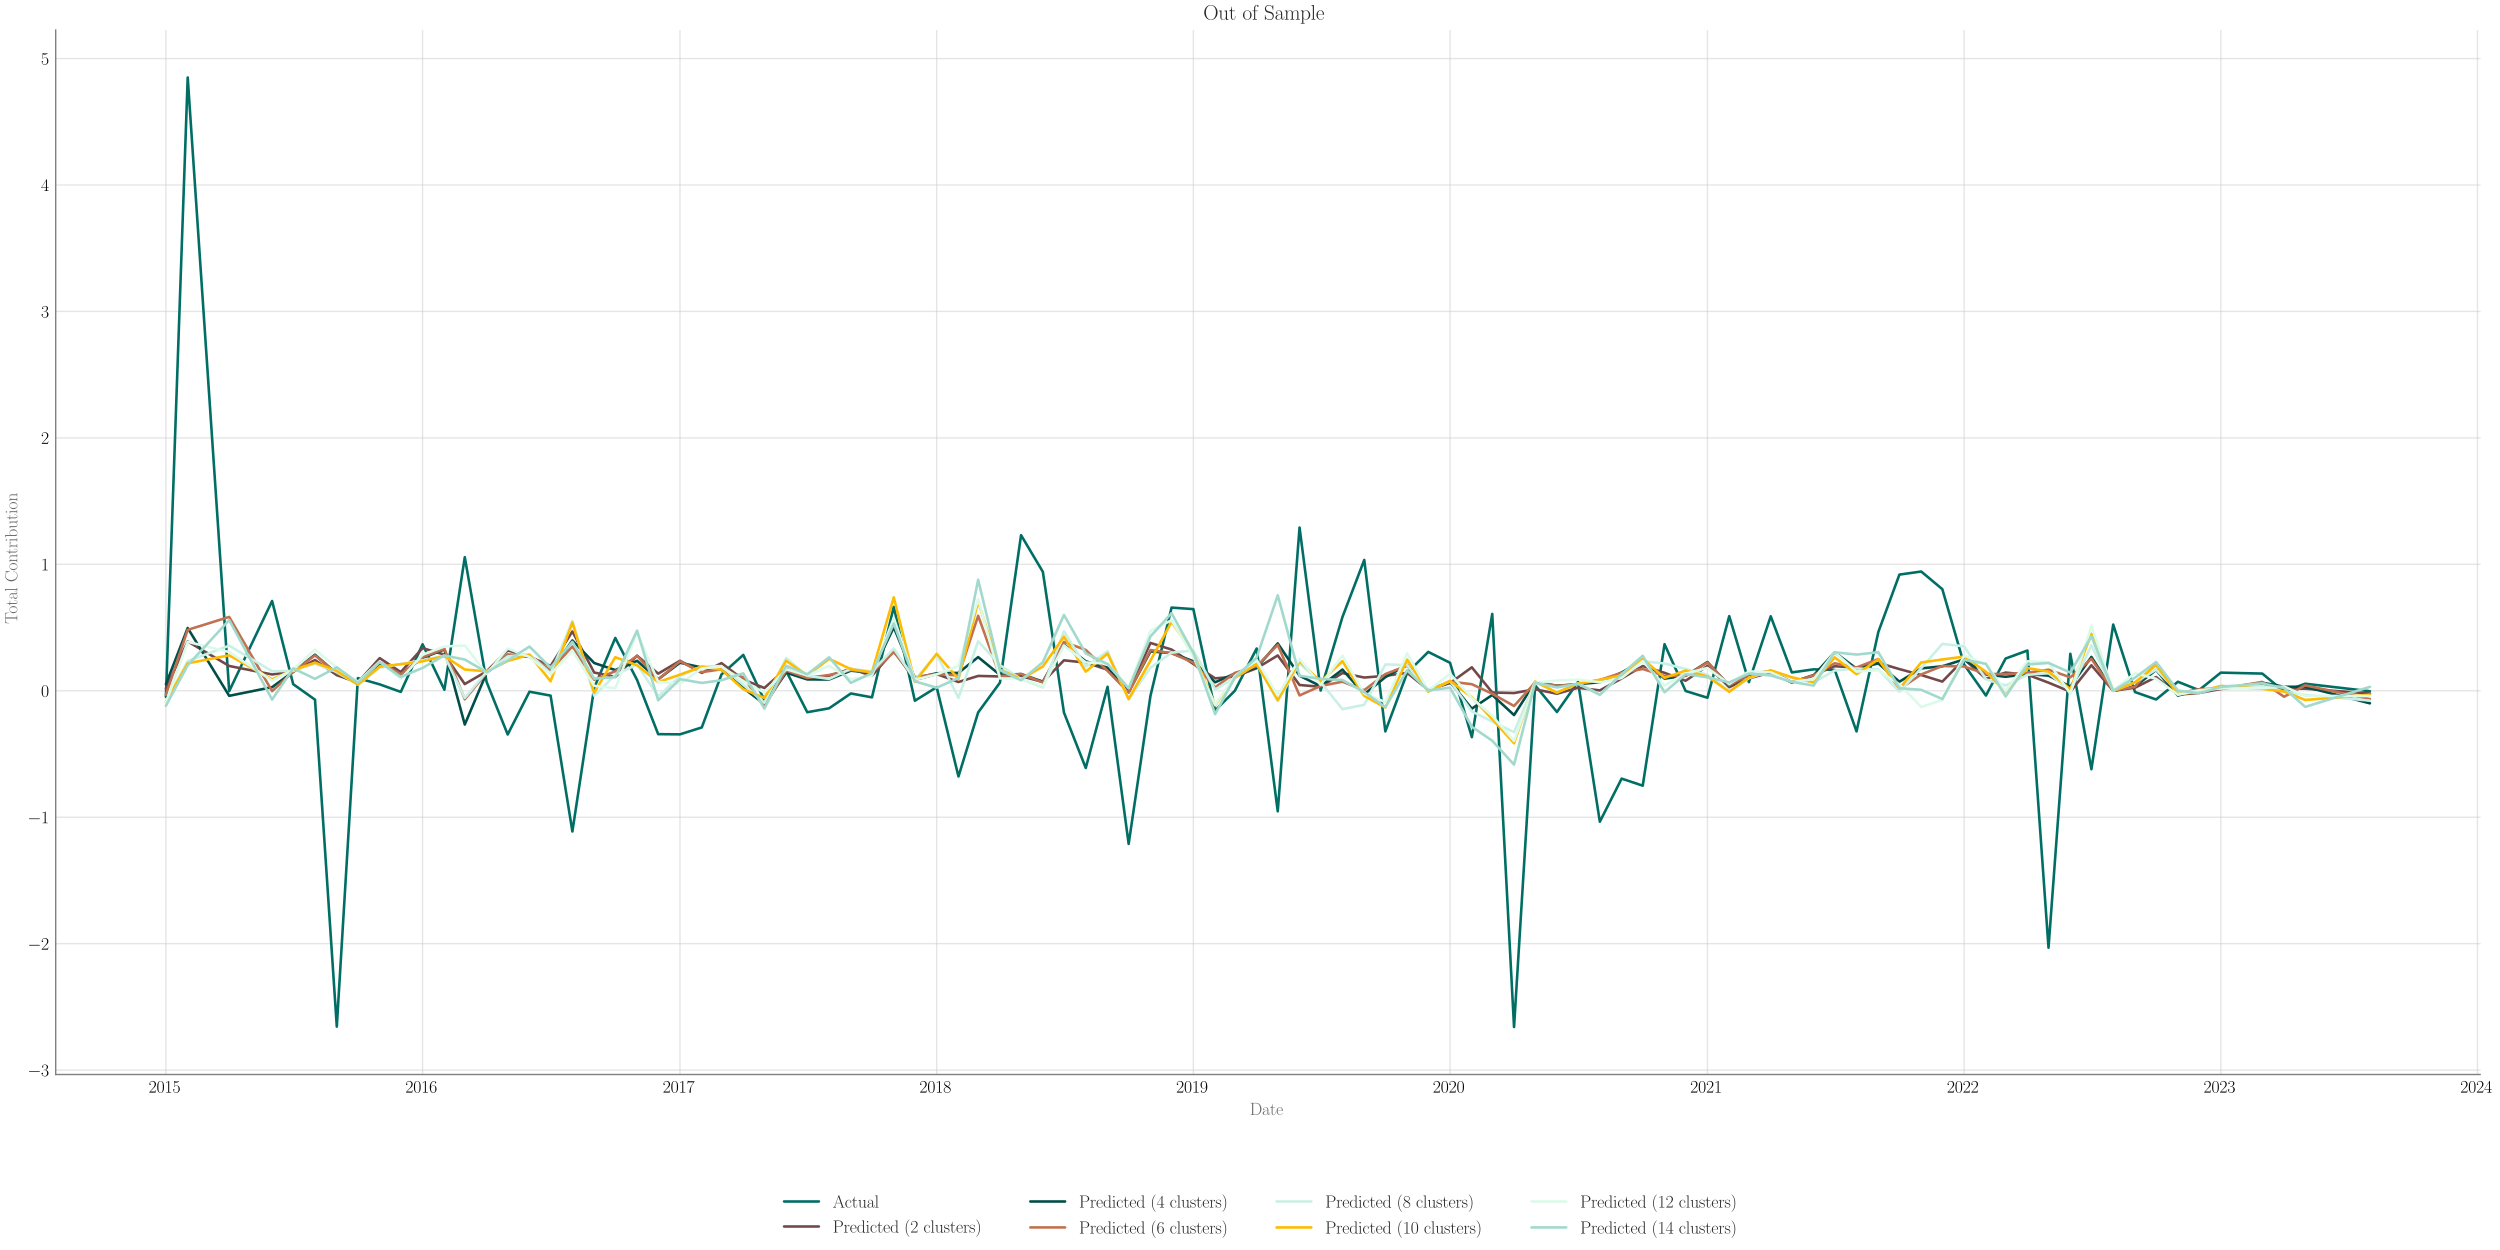 <?xml version="1.0" encoding="utf-8" standalone="no"?>
<!DOCTYPE svg PUBLIC "-//W3C//DTD SVG 1.1//EN"
  "http://www.w3.org/Graphics/SVG/1.1/DTD/svg11.dtd">
<svg xmlns:xlink="http://www.w3.org/1999/xlink" width="1440pt" height="720pt" viewBox="0 0 1440 720" xmlns="http://www.w3.org/2000/svg" version="1.1">
 <defs>
  <style type="text/css">*{stroke-linejoin: round; stroke-linecap: butt}</style>
 </defs>
 <g id="figure_1">
  <g id="patch_1">
   <path d="M 0 720 
L 1440 720 
L 1440 0 
L 0 0 
z
" style="fill: #ffffff"/>
  </g>
  <g id="axes_1">
   <g id="patch_2">
    <path d="M 32.086 618.912 
L 1428.536 618.912 
L 1428.536 17.302 
L 32.086 17.302 
z
" style="fill: #ffffff"/>
   </g>
   <g id="matplotlib.axis_1">
    <g id="xtick_1">
     <g id="line2d_1">
      <path d="M 95.561 618.912 
L 95.561 17.302 
" clip-path="url(#p712c1dfda8)" style="fill: none; stroke: #cccccc; stroke-opacity: 0.5; stroke-width: 0.8; stroke-linecap: round"/>
     </g>
     <g id="text_1">
      <!-- $\mathdefault{2015}$ -->
      <g transform="translate(85.598 629.331) scale(0.1 -0.1)">
       <defs>
        <path id="CMR17-32" d="M 2669 989 
L 2554 989 
C 2490 536 2438 459 2413 420 
C 2381 369 1920 369 1830 369 
L 602 369 
C 832 619 1280 1072 1824 1597 
C 2214 1967 2669 2402 2669 3035 
C 2669 3790 2067 4224 1395 4224 
C 691 4224 262 3604 262 3030 
C 262 2780 448 2748 525 2748 
C 589 2748 781 2787 781 3010 
C 781 3207 614 3264 525 3264 
C 486 3264 448 3258 422 3245 
C 544 3790 915 4058 1306 4058 
C 1862 4058 2227 3617 2227 3035 
C 2227 2479 1901 2000 1536 1584 
L 262 146 
L 262 0 
L 2515 0 
L 2669 989 
z
" transform="scale(0.016)"/>
        <path id="CMR17-30" d="M 2688 2025 
C 2688 2416 2682 3080 2413 3591 
C 2176 4039 1798 4198 1466 4198 
C 1158 4198 768 4058 525 3597 
C 269 3118 243 2524 243 2025 
C 243 1661 250 1106 448 619 
C 723 -39 1216 -128 1466 -128 
C 1760 -128 2208 -7 2470 600 
C 2662 1042 2688 1559 2688 2025 
z
M 1466 -26 
C 1056 -26 813 325 723 812 
C 653 1188 653 1738 653 2096 
C 653 2588 653 2997 736 3387 
C 858 3929 1216 4096 1466 4096 
C 1728 4096 2067 3923 2189 3400 
C 2272 3036 2278 2607 2278 2096 
C 2278 1680 2278 1169 2202 792 
C 2067 95 1690 -26 1466 -26 
z
" transform="scale(0.016)"/>
        <path id="CMR17-31" d="M 1702 4058 
C 1702 4192 1696 4192 1606 4192 
C 1357 3916 979 3827 621 3827 
C 602 3827 570 3827 563 3808 
C 557 3795 557 3782 557 3648 
C 755 3648 1088 3686 1344 3839 
L 1344 461 
C 1344 236 1331 160 781 160 
L 589 160 
L 589 0 
C 896 0 1216 0 1523 0 
C 1830 0 2150 0 2458 0 
L 2458 160 
L 2266 160 
C 1715 160 1702 230 1702 458 
L 1702 4058 
z
" transform="scale(0.016)"/>
        <path id="CMR17-35" d="M 730 3692 
C 794 3666 1056 3584 1325 3584 
C 1920 3584 2246 3911 2432 4100 
C 2432 4157 2432 4192 2394 4192 
C 2387 4192 2374 4192 2323 4163 
C 2099 4058 1837 3973 1517 3973 
C 1325 3973 1037 3999 723 4139 
C 653 4171 640 4171 634 4171 
C 602 4171 595 4164 595 4037 
L 595 2203 
C 595 2089 595 2057 659 2057 
C 691 2057 704 2070 736 2114 
C 941 2401 1222 2522 1542 2522 
C 1766 2522 2246 2382 2246 1289 
C 2246 1085 2246 715 2054 421 
C 1894 159 1645 25 1370 25 
C 947 25 518 320 403 814 
C 429 807 480 795 506 795 
C 589 795 749 840 749 1038 
C 749 1210 627 1280 506 1280 
C 358 1280 262 1190 262 1011 
C 262 454 704 -128 1382 -128 
C 2042 -128 2669 440 2669 1264 
C 2669 2030 2170 2624 1549 2624 
C 1222 2624 947 2503 730 2274 
L 730 3692 
z
" transform="scale(0.016)"/>
       </defs>
       <use xlink:href="#CMR17-32" transform="scale(0.996)"/>
       <use xlink:href="#CMR17-30" transform="translate(45.69 0) scale(0.996)"/>
       <use xlink:href="#CMR17-31" transform="translate(91.381 0) scale(0.996)"/>
       <use xlink:href="#CMR17-35" transform="translate(137.071 0) scale(0.996)"/>
      </g>
     </g>
    </g>
    <g id="xtick_2">
     <g id="line2d_2">
      <path d="M 243.413 618.912 
L 243.413 17.302 
" clip-path="url(#p712c1dfda8)" style="fill: none; stroke: #cccccc; stroke-opacity: 0.5; stroke-width: 0.8; stroke-linecap: round"/>
     </g>
     <g id="text_2">
      <!-- $\mathdefault{2016}$ -->
      <g transform="translate(233.45 629.331) scale(0.1 -0.1)">
       <defs>
        <path id="CMR17-36" d="M 678 2176 
C 678 3690 1395 4032 1811 4032 
C 1946 4032 2272 4009 2400 3776 
C 2298 3776 2106 3776 2106 3553 
C 2106 3381 2246 3323 2336 3323 
C 2394 3323 2566 3348 2566 3560 
C 2566 3954 2246 4179 1805 4179 
C 1043 4179 243 3390 243 1984 
C 243 253 966 -128 1478 -128 
C 2099 -128 2688 427 2688 1283 
C 2688 2081 2170 2662 1517 2662 
C 1126 2662 838 2407 678 1960 
L 678 2176 
z
M 1478 25 
C 691 25 691 1200 691 1436 
C 691 1896 909 2560 1504 2560 
C 1613 2560 1926 2560 2138 2120 
C 2253 1870 2253 1609 2253 1289 
C 2253 944 2253 690 2118 434 
C 1978 171 1773 25 1478 25 
z
" transform="scale(0.016)"/>
       </defs>
       <use xlink:href="#CMR17-32" transform="scale(0.996)"/>
       <use xlink:href="#CMR17-30" transform="translate(45.69 0) scale(0.996)"/>
       <use xlink:href="#CMR17-31" transform="translate(91.381 0) scale(0.996)"/>
       <use xlink:href="#CMR17-36" transform="translate(137.071 0) scale(0.996)"/>
      </g>
     </g>
    </g>
    <g id="xtick_3">
     <g id="line2d_3">
      <path d="M 391.67 618.912 
L 391.67 17.302 
" clip-path="url(#p712c1dfda8)" style="fill: none; stroke: #cccccc; stroke-opacity: 0.5; stroke-width: 0.8; stroke-linecap: round"/>
     </g>
     <g id="text_3">
      <!-- $\mathdefault{2017}$ -->
      <g transform="translate(381.707 629.331) scale(0.1 -0.1)">
       <defs>
        <path id="CMR17-37" d="M 2886 3941 
L 2886 4081 
L 1382 4081 
C 634 4081 621 4165 595 4288 
L 480 4288 
L 294 3094 
L 410 3094 
C 429 3215 474 3540 550 3661 
C 589 3712 1062 3712 1171 3712 
L 2579 3712 
L 1869 2661 
C 1395 1954 1069 999 1069 165 
C 1069 89 1069 -128 1299 -128 
C 1530 -128 1530 89 1530 171 
L 1530 465 
C 1530 1508 1709 2196 2003 2636 
L 2886 3941 
z
" transform="scale(0.016)"/>
       </defs>
       <use xlink:href="#CMR17-32" transform="scale(0.996)"/>
       <use xlink:href="#CMR17-30" transform="translate(45.69 0) scale(0.996)"/>
       <use xlink:href="#CMR17-31" transform="translate(91.381 0) scale(0.996)"/>
       <use xlink:href="#CMR17-37" transform="translate(137.071 0) scale(0.996)"/>
      </g>
     </g>
    </g>
    <g id="xtick_4">
     <g id="line2d_4">
      <path d="M 539.521 618.912 
L 539.521 17.302 
" clip-path="url(#p712c1dfda8)" style="fill: none; stroke: #cccccc; stroke-opacity: 0.5; stroke-width: 0.8; stroke-linecap: round"/>
     </g>
     <g id="text_4">
      <!-- $\mathdefault{2018}$ -->
      <g transform="translate(529.559 629.331) scale(0.1 -0.1)">
       <defs>
        <path id="CMR17-38" d="M 1741 2264 
C 2144 2467 2554 2773 2554 3263 
C 2554 3841 1990 4179 1472 4179 
C 890 4179 378 3759 378 3180 
C 378 3021 416 2747 666 2505 
C 730 2442 998 2251 1171 2130 
C 883 1983 211 1634 211 934 
C 211 279 838 -128 1459 -128 
C 2144 -128 2720 362 2720 1010 
C 2720 1590 2330 1857 2074 2029 
L 1741 2264 
z
M 902 2822 
C 851 2854 595 3051 595 3351 
C 595 3739 998 4032 1459 4032 
C 1965 4032 2336 3676 2336 3262 
C 2336 2669 1670 2331 1638 2331 
C 1632 2331 1626 2331 1574 2370 
L 902 2822 
z
M 2080 1519 
C 2176 1449 2483 1240 2483 851 
C 2483 381 2010 25 1472 25 
C 890 25 448 438 448 940 
C 448 1443 838 1862 1280 2060 
L 2080 1519 
z
" transform="scale(0.016)"/>
       </defs>
       <use xlink:href="#CMR17-32" transform="scale(0.996)"/>
       <use xlink:href="#CMR17-30" transform="translate(45.69 0) scale(0.996)"/>
       <use xlink:href="#CMR17-31" transform="translate(91.381 0) scale(0.996)"/>
       <use xlink:href="#CMR17-38" transform="translate(137.071 0) scale(0.996)"/>
      </g>
     </g>
    </g>
    <g id="xtick_5">
     <g id="line2d_5">
      <path d="M 687.373 618.912 
L 687.373 17.302 
" clip-path="url(#p712c1dfda8)" style="fill: none; stroke: #cccccc; stroke-opacity: 0.5; stroke-width: 0.8; stroke-linecap: round"/>
     </g>
     <g id="text_5">
      <!-- $\mathdefault{2019}$ -->
      <g transform="translate(677.41 629.331) scale(0.1 -0.1)">
       <defs>
        <path id="CMR17-39" d="M 2253 1864 
C 2253 464 1670 31 1190 31 
C 1043 31 685 31 538 294 
C 704 268 826 357 826 518 
C 826 692 685 749 595 749 
C 538 749 365 723 365 506 
C 365 71 742 -128 1203 -128 
C 1939 -128 2688 674 2688 2073 
C 2688 3817 1971 4179 1485 4179 
C 851 4179 243 3628 243 2778 
C 243 1991 762 1408 1414 1408 
C 1952 1408 2189 1903 2253 2112 
L 2253 1864 
z
M 1427 1510 
C 1254 1510 1011 1542 813 1922 
C 678 2169 678 2461 678 2771 
C 678 3146 678 3405 858 3684 
C 947 3817 1114 4032 1485 4032 
C 2240 4032 2240 2885 2240 2632 
C 2240 2182 2035 1510 1427 1510 
z
" transform="scale(0.016)"/>
       </defs>
       <use xlink:href="#CMR17-32" transform="scale(0.996)"/>
       <use xlink:href="#CMR17-30" transform="translate(45.69 0) scale(0.996)"/>
       <use xlink:href="#CMR17-31" transform="translate(91.381 0) scale(0.996)"/>
       <use xlink:href="#CMR17-39" transform="translate(137.071 0) scale(0.996)"/>
      </g>
     </g>
    </g>
    <g id="xtick_6">
     <g id="line2d_6">
      <path d="M 835.225 618.912 
L 835.225 17.302 
" clip-path="url(#p712c1dfda8)" style="fill: none; stroke: #cccccc; stroke-opacity: 0.5; stroke-width: 0.8; stroke-linecap: round"/>
     </g>
     <g id="text_6">
      <!-- $\mathdefault{2020}$ -->
      <g transform="translate(825.262 629.331) scale(0.1 -0.1)">
       <use xlink:href="#CMR17-32" transform="scale(0.996)"/>
       <use xlink:href="#CMR17-30" transform="translate(45.69 0) scale(0.996)"/>
       <use xlink:href="#CMR17-32" transform="translate(91.381 0) scale(0.996)"/>
       <use xlink:href="#CMR17-30" transform="translate(137.071 0) scale(0.996)"/>
      </g>
     </g>
    </g>
    <g id="xtick_7">
     <g id="line2d_7">
      <path d="M 983.482 618.912 
L 983.482 17.302 
" clip-path="url(#p712c1dfda8)" style="fill: none; stroke: #cccccc; stroke-opacity: 0.5; stroke-width: 0.8; stroke-linecap: round"/>
     </g>
     <g id="text_7">
      <!-- $\mathdefault{2021}$ -->
      <g transform="translate(973.519 629.331) scale(0.1 -0.1)">
       <use xlink:href="#CMR17-32" transform="scale(0.996)"/>
       <use xlink:href="#CMR17-30" transform="translate(45.69 0) scale(0.996)"/>
       <use xlink:href="#CMR17-32" transform="translate(91.381 0) scale(0.996)"/>
       <use xlink:href="#CMR17-31" transform="translate(137.071 0) scale(0.996)"/>
      </g>
     </g>
    </g>
    <g id="xtick_8">
     <g id="line2d_8">
      <path d="M 1131.334 618.912 
L 1131.334 17.302 
" clip-path="url(#p712c1dfda8)" style="fill: none; stroke: #cccccc; stroke-opacity: 0.5; stroke-width: 0.8; stroke-linecap: round"/>
     </g>
     <g id="text_8">
      <!-- $\mathdefault{2022}$ -->
      <g transform="translate(1121.371 629.331) scale(0.1 -0.1)">
       <use xlink:href="#CMR17-32" transform="scale(0.996)"/>
       <use xlink:href="#CMR17-30" transform="translate(45.69 0) scale(0.996)"/>
       <use xlink:href="#CMR17-32" transform="translate(91.381 0) scale(0.996)"/>
       <use xlink:href="#CMR17-32" transform="translate(137.071 0) scale(0.996)"/>
      </g>
     </g>
    </g>
    <g id="xtick_9">
     <g id="line2d_9">
      <path d="M 1279.185 618.912 
L 1279.185 17.302 
" clip-path="url(#p712c1dfda8)" style="fill: none; stroke: #cccccc; stroke-opacity: 0.5; stroke-width: 0.8; stroke-linecap: round"/>
     </g>
     <g id="text_9">
      <!-- $\mathdefault{2023}$ -->
      <g transform="translate(1269.223 629.331) scale(0.1 -0.1)">
       <defs>
        <path id="CMR17-33" d="M 1414 2157 
C 1984 2157 2234 1662 2234 1090 
C 2234 320 1824 25 1453 25 
C 1114 25 563 194 390 693 
C 422 680 454 680 486 680 
C 640 680 755 782 755 948 
C 755 1133 614 1216 486 1216 
C 378 1216 211 1165 211 926 
C 211 335 787 -128 1466 -128 
C 2176 -128 2720 430 2720 1085 
C 2720 1707 2208 2157 1600 2227 
C 2086 2328 2554 2756 2554 3329 
C 2554 3820 2048 4179 1472 4179 
C 890 4179 378 3829 378 3329 
C 378 3110 544 3072 627 3072 
C 762 3072 877 3155 877 3321 
C 877 3486 762 3569 627 3569 
C 602 3569 570 3569 544 3557 
C 730 3959 1235 4032 1459 4032 
C 1683 4032 2106 3925 2106 3320 
C 2106 3143 2080 2828 1862 2550 
C 1670 2304 1453 2304 1242 2284 
C 1210 2284 1062 2269 1037 2269 
C 992 2263 966 2257 966 2208 
C 966 2163 973 2157 1101 2157 
L 1414 2157 
z
" transform="scale(0.016)"/>
       </defs>
       <use xlink:href="#CMR17-32" transform="scale(0.996)"/>
       <use xlink:href="#CMR17-30" transform="translate(45.69 0) scale(0.996)"/>
       <use xlink:href="#CMR17-32" transform="translate(91.381 0) scale(0.996)"/>
       <use xlink:href="#CMR17-33" transform="translate(137.071 0) scale(0.996)"/>
      </g>
     </g>
    </g>
    <g id="xtick_10">
     <g id="line2d_10">
      <path d="M 1427.037 618.912 
L 1427.037 17.302 
" clip-path="url(#p712c1dfda8)" style="fill: none; stroke: #cccccc; stroke-opacity: 0.5; stroke-width: 0.8; stroke-linecap: round"/>
     </g>
     <g id="text_10">
      <!-- $\mathdefault{2024}$ -->
      <g transform="translate(1417.074 629.331) scale(0.1 -0.1)">
       <defs>
        <path id="CMR17-34" d="M 2150 4122 
C 2150 4256 2144 4256 2029 4256 
L 128 1254 
L 128 1088 
L 1779 1088 
L 1779 457 
C 1779 224 1766 160 1318 160 
L 1197 160 
L 1197 0 
C 1402 0 1747 0 1965 0 
C 2182 0 2528 0 2733 0 
L 2733 160 
L 2611 160 
C 2163 160 2150 224 2150 457 
L 2150 1088 
L 2803 1088 
L 2803 1254 
L 2150 1254 
L 2150 4122 
z
M 1798 3703 
L 1798 1254 
L 256 1254 
L 1798 3703 
z
" transform="scale(0.016)"/>
       </defs>
       <use xlink:href="#CMR17-32" transform="scale(0.996)"/>
       <use xlink:href="#CMR17-30" transform="translate(45.69 0) scale(0.996)"/>
       <use xlink:href="#CMR17-32" transform="translate(91.381 0) scale(0.996)"/>
       <use xlink:href="#CMR17-34" transform="translate(137.071 0) scale(0.996)"/>
      </g>
     </g>
    </g>
    <g id="text_11">
     <!-- Date -->
     <g style="fill: #696969" transform="translate(719.864 642.186) scale(0.1 -0.1)">
      <defs>
       <path id="CMR17-44" d="M 333 4352 
L 333 4186 
C 774 4186 845 4186 845 3900 
L 845 452 
C 845 166 774 166 333 166 
L 333 0 
L 2368 0 
C 3398 0 4224 943 4224 2141 
C 4224 3346 3411 4352 2368 4352 
L 333 4352 
z
M 1523 166 
C 1267 166 1254 197 1254 414 
L 1254 3938 
C 1254 4155 1267 4186 1523 4186 
L 2240 4186 
C 2771 4186 3750 3874 3750 2141 
C 3750 1242 3488 879 3366 707 
C 3213 510 2848 166 2240 166 
L 1523 166 
z
" transform="scale(0.016)"/>
       <path id="CMR17-61" d="M 2304 1653 
C 2304 2072 2304 2294 2035 2543 
C 1798 2752 1523 2816 1306 2816 
C 800 2816 435 2407 435 1971 
C 435 1728 627 1728 666 1728 
C 749 1728 896 1778 896 1954 
C 896 2112 774 2181 666 2181 
C 640 2181 608 2174 589 2168 
C 723 2592 1069 2714 1293 2714 
C 1613 2714 1965 2429 1965 1885 
L 1965 1600 
C 1587 1600 1133 1549 774 1357 
C 371 1133 256 813 256 570 
C 256 77 832 -64 1171 -64 
C 1523 -64 1850 139 1990 511 
C 2003 233 2182 -18 2464 -18 
C 2598 -18 2938 70 2938 567 
L 2938 920 
L 2822 920 
L 2822 562 
C 2822 178 2650 128 2566 128 
C 2304 128 2304 458 2304 738 
L 2304 1653 
z
M 1965 870 
C 1965 317 1568 38 1216 38 
C 896 38 646 275 646 570 
C 646 761 730 1100 1101 1305 
C 1408 1478 1760 1504 1965 1504 
L 1965 870 
z
" transform="scale(0.016)"/>
       <path id="CMR17-74" d="M 966 2560 
L 1862 2560 
L 1862 2725 
L 966 2725 
L 966 3904 
L 851 3904 
C 838 3245 614 2668 70 2668 
L 70 2560 
L 627 2560 
L 627 771 
C 627 650 627 -64 1370 -64 
C 1747 -64 1965 306 1965 777 
L 1965 1140 
L 1850 1140 
L 1850 783 
C 1850 344 1677 51 1408 51 
C 1222 51 966 178 966 758 
L 966 2560 
z
" transform="scale(0.016)"/>
       <path id="CMR17-65" d="M 2438 1472 
C 2464 1498 2464 1511 2464 1576 
C 2464 2238 2118 2816 1389 2816 
C 710 2816 173 2169 173 1383 
C 173 551 781 -64 1459 -64 
C 2176 -64 2458 607 2458 740 
C 2458 784 2419 784 2406 784 
C 2362 784 2355 771 2330 696 
C 2189 265 1837 51 1504 51 
C 1229 51 954 203 781 480 
C 582 803 582 1176 582 1472 
L 2438 1472 
z
M 589 1568 
C 634 2505 1126 2714 1382 2714 
C 1818 2714 2112 2297 2118 1568 
L 589 1568 
z
" transform="scale(0.016)"/>
      </defs>
      <use xlink:href="#CMR17-44" transform="scale(0.996)"/>
      <use xlink:href="#CMR17-61" transform="translate(70.394 0) scale(0.996)"/>
      <use xlink:href="#CMR17-74" transform="translate(116.084 0) scale(0.996)"/>
      <use xlink:href="#CMR17-65" transform="translate(151.365 0) scale(0.996)"/>
     </g>
    </g>
   </g>
   <g id="matplotlib.axis_2">
    <g id="ytick_1">
     <g id="line2d_11">
      <path d="M 32.086 616.375 
L 1428.536 616.375 
" clip-path="url(#p712c1dfda8)" style="fill: none; stroke: #cccccc; stroke-opacity: 0.5; stroke-width: 0.8; stroke-linecap: round"/>
     </g>
     <g id="text_12">
      <!-- $\mathdefault{−3}$ -->
      <g transform="translate(15.856 619.835) scale(0.1 -0.1)">
       <defs>
        <path id="CMSY10-0" d="M 4218 1472 
C 4326 1472 4442 1472 4442 1600 
C 4442 1728 4326 1728 4218 1728 
L 755 1728 
C 646 1728 531 1728 531 1600 
C 531 1472 646 1472 755 1472 
L 4218 1472 
z
" transform="scale(0.016)"/>
       </defs>
       <use xlink:href="#CMSY10-0" transform="scale(0.996)"/>
       <use xlink:href="#CMR17-33" transform="translate(77.487 0) scale(0.996)"/>
      </g>
     </g>
    </g>
    <g id="ytick_2">
     <g id="line2d_12">
      <path d="M 32.086 543.544 
L 1428.536 543.544 
" clip-path="url(#p712c1dfda8)" style="fill: none; stroke: #cccccc; stroke-opacity: 0.5; stroke-width: 0.8; stroke-linecap: round"/>
     </g>
     <g id="text_13">
      <!-- $\mathdefault{−2}$ -->
      <g transform="translate(15.856 547.003) scale(0.1 -0.1)">
       <use xlink:href="#CMSY10-0" transform="scale(0.996)"/>
       <use xlink:href="#CMR17-32" transform="translate(77.487 0) scale(0.996)"/>
      </g>
     </g>
    </g>
    <g id="ytick_3">
     <g id="line2d_13">
      <path d="M 32.086 470.713 
L 1428.536 470.713 
" clip-path="url(#p712c1dfda8)" style="fill: none; stroke: #cccccc; stroke-opacity: 0.5; stroke-width: 0.8; stroke-linecap: round"/>
     </g>
     <g id="text_14">
      <!-- $\mathdefault{−1}$ -->
      <g transform="translate(15.856 474.172) scale(0.1 -0.1)">
       <use xlink:href="#CMSY10-0" transform="scale(0.996)"/>
       <use xlink:href="#CMR17-31" transform="translate(77.487 0) scale(0.996)"/>
      </g>
     </g>
    </g>
    <g id="ytick_4">
     <g id="line2d_14">
      <path d="M 32.086 397.882 
L 1428.536 397.882 
" clip-path="url(#p712c1dfda8)" style="fill: none; stroke: #cccccc; stroke-opacity: 0.5; stroke-width: 0.8; stroke-linecap: round"/>
     </g>
     <g id="text_15">
      <!-- $\mathdefault{0}$ -->
      <g transform="translate(23.605 401.341) scale(0.1 -0.1)">
       <use xlink:href="#CMR17-30" transform="scale(0.996)"/>
      </g>
     </g>
    </g>
    <g id="ytick_5">
     <g id="line2d_15">
      <path d="M 32.086 325.051 
L 1428.536 325.051 
" clip-path="url(#p712c1dfda8)" style="fill: none; stroke: #cccccc; stroke-opacity: 0.5; stroke-width: 0.8; stroke-linecap: round"/>
     </g>
     <g id="text_16">
      <!-- $\mathdefault{1}$ -->
      <g transform="translate(23.605 328.51) scale(0.1 -0.1)">
       <use xlink:href="#CMR17-31" transform="scale(0.996)"/>
      </g>
     </g>
    </g>
    <g id="ytick_6">
     <g id="line2d_16">
      <path d="M 32.086 252.22 
L 1428.536 252.22 
" clip-path="url(#p712c1dfda8)" style="fill: none; stroke: #cccccc; stroke-opacity: 0.5; stroke-width: 0.8; stroke-linecap: round"/>
     </g>
     <g id="text_17">
      <!-- $\mathdefault{2}$ -->
      <g transform="translate(23.605 255.679) scale(0.1 -0.1)">
       <use xlink:href="#CMR17-32" transform="scale(0.996)"/>
      </g>
     </g>
    </g>
    <g id="ytick_7">
     <g id="line2d_17">
      <path d="M 32.086 179.388 
L 1428.536 179.388 
" clip-path="url(#p712c1dfda8)" style="fill: none; stroke: #cccccc; stroke-opacity: 0.5; stroke-width: 0.8; stroke-linecap: round"/>
     </g>
     <g id="text_18">
      <!-- $\mathdefault{3}$ -->
      <g transform="translate(23.605 182.848) scale(0.1 -0.1)">
       <use xlink:href="#CMR17-33" transform="scale(0.996)"/>
      </g>
     </g>
    </g>
    <g id="ytick_8">
     <g id="line2d_18">
      <path d="M 32.086 106.557 
L 1428.536 106.557 
" clip-path="url(#p712c1dfda8)" style="fill: none; stroke: #cccccc; stroke-opacity: 0.5; stroke-width: 0.8; stroke-linecap: round"/>
     </g>
     <g id="text_19">
      <!-- $\mathdefault{4}$ -->
      <g transform="translate(23.605 110.016) scale(0.1 -0.1)">
       <use xlink:href="#CMR17-34" transform="scale(0.996)"/>
      </g>
     </g>
    </g>
    <g id="ytick_9">
     <g id="line2d_19">
      <path d="M 32.086 33.726 
L 1428.536 33.726 
" clip-path="url(#p712c1dfda8)" style="fill: none; stroke: #cccccc; stroke-opacity: 0.5; stroke-width: 0.8; stroke-linecap: round"/>
     </g>
     <g id="text_20">
      <!-- $\mathdefault{5}$ -->
      <g transform="translate(23.605 37.185) scale(0.1 -0.1)">
       <use xlink:href="#CMR17-35" transform="scale(0.996)"/>
      </g>
     </g>
    </g>
    <g id="text_21">
     <!-- Total Contribution -->
     <g style="fill: #696969" transform="translate(9.919 359.356) rotate(-90) scale(0.1 -0.1)">
      <defs>
       <path id="CMR17-54" d="M 3981 4326 
L 288 4326 
L 179 2918 
L 294 2918 
C 378 3976 467 4160 1453 4160 
C 1568 4160 1754 4160 1805 4154 
C 1926 4135 1926 4058 1926 3912 
L 1926 459 
C 1926 230 1907 160 1376 160 
L 1197 160 
L 1197 0 
C 1504 0 1824 0 2138 0 
C 2451 0 2771 0 3078 0 
L 3078 160 
L 2899 160 
C 2368 160 2349 230 2349 459 
L 2349 3912 
C 2349 4052 2349 4129 2464 4154 
C 2515 4160 2701 4160 2816 4160 
C 3795 4160 3891 3976 3974 2918 
L 4090 2918 
L 3981 4326 
z
" transform="scale(0.016)"/>
       <path id="CMR17-6f" d="M 2758 1356 
C 2758 2176 2163 2816 1466 2816 
C 768 2816 173 2176 173 1356 
C 173 551 768 -64 1466 -64 
C 2163 -64 2758 551 2758 1356 
z
M 1466 51 
C 1165 51 909 230 762 480 
C 602 767 582 1126 582 1408 
C 582 1677 595 2010 762 2298 
C 890 2509 1139 2714 1466 2714 
C 1754 2714 1997 2554 2150 2330 
C 2349 2029 2349 1607 2349 1408 
C 2349 1158 2336 775 2163 467 
C 1984 173 1709 51 1466 51 
z
" transform="scale(0.016)"/>
       <path id="CMR17-6c" d="M 979 4396 
L 218 4326 
L 218 4160 
C 595 4160 653 4122 653 3817 
L 653 426 
C 653 184 627 153 218 153 
L 218 -13 
C 371 0 653 0 813 0 
C 979 0 1261 0 1414 -13 
L 1414 153 
C 1005 153 979 178 979 426 
L 979 4396 
z
" transform="scale(0.016)"/>
       <path id="CMR17-43" d="M 3974 4289 
C 3974 4403 3968 4410 3930 4410 
C 3904 4410 3898 4403 3853 4327 
L 3571 3792 
C 3258 4187 2874 4416 2381 4416 
C 1286 4416 294 3456 294 2148 
C 294 826 1286 -128 2387 -128 
C 3366 -128 3974 730 3974 1461 
C 3974 1524 3974 1550 3917 1550 
C 3866 1550 3866 1531 3859 1474 
C 3808 585 3168 38 2477 38 
C 1824 38 781 495 781 2147 
C 781 3805 1843 4250 2464 4250 
C 3187 4250 3712 3628 3834 2745 
C 3846 2668 3846 2655 3904 2655 
C 3974 2655 3974 2668 3974 2783 
L 3974 4289 
z
" transform="scale(0.016)"/>
       <path id="CMR17-6e" d="M 2656 1933 
C 2656 2259 2592 2790 1837 2790 
C 1331 2790 1069 2400 973 2144 
L 966 2144 
L 966 2790 
L 211 2720 
L 211 2554 
C 589 2554 646 2515 646 2208 
L 646 428 
C 646 184 621 153 211 153 
L 211 -13 
C 365 0 646 0 813 0 
C 979 0 1267 0 1421 -13 
L 1421 153 
C 1011 153 986 178 986 428 
L 986 1658 
C 986 2247 1344 2688 1792 2688 
C 2266 2688 2317 2266 2317 1958 
L 2317 428 
C 2317 184 2291 153 1882 153 
L 1882 -13 
C 2035 0 2317 0 2483 0 
C 2650 0 2938 0 3091 -13 
L 3091 153 
C 2682 153 2656 178 2656 428 
L 2656 1933 
z
" transform="scale(0.016)"/>
       <path id="CMR17-72" d="M 960 1497 
C 960 2112 1222 2688 1702 2688 
C 1747 2688 1792 2682 1837 2662 
C 1837 2662 1696 2617 1696 2452 
C 1696 2298 1818 2234 1914 2234 
C 1990 2234 2131 2279 2131 2458 
C 2131 2663 1926 2790 1709 2790 
C 1222 2790 1011 2317 947 2093 
L 941 2093 
L 941 2790 
L 198 2720 
L 198 2554 
C 576 2554 634 2515 634 2208 
L 634 428 
C 634 184 608 153 198 153 
L 198 -13 
C 352 0 646 0 813 0 
C 998 0 1325 0 1498 -13 
L 1498 153 
C 1037 153 960 153 960 440 
L 960 1497 
z
" transform="scale(0.016)"/>
       <path id="CMR17-69" d="M 992 3909 
C 992 4049 877 4170 730 4170 
C 589 4170 467 4056 467 3909 
C 467 3769 582 3648 730 3648 
C 870 3648 992 3763 992 3909 
z
M 243 2706 
L 243 2541 
C 602 2541 653 2502 653 2197 
L 653 427 
C 653 184 627 153 218 153 
L 218 -13 
C 371 0 646 0 806 0 
C 960 0 1222 0 1370 -13 
L 1370 153 
C 992 153 979 191 979 420 
L 979 2776 
L 243 2706 
z
" transform="scale(0.016)"/>
       <path id="CMR17-62" d="M 960 4396 
L 198 4326 
L 198 4160 
C 576 4160 634 4122 634 3817 
L 634 -13 
L 749 -13 
L 934 441 
C 1120 141 1395 -64 1766 -64 
C 2406 -64 3053 500 3053 1370 
C 3053 2188 2477 2790 1830 2790 
C 1434 2790 1152 2579 960 2330 
L 960 4396 
z
M 973 2004 
C 973 2118 973 2138 1062 2272 
C 1312 2657 1670 2688 1792 2688 
C 1984 2688 2643 2585 2643 1376 
C 2643 108 1888 38 1734 38 
C 1536 38 1248 114 1043 486 
C 973 608 973 621 973 735 
L 973 2004 
z
" transform="scale(0.016)"/>
       <path id="CMR17-75" d="M 1882 2693 
L 1882 2528 
C 2259 2528 2317 2489 2317 2186 
L 2317 1032 
C 2317 500 2029 38 1555 38 
C 1030 38 986 348 986 678 
L 986 2763 
L 211 2693 
L 211 2528 
C 467 2528 640 2528 646 2274 
L 646 1058 
C 646 633 646 361 813 183 
C 896 101 1056 -64 1517 -64 
C 2061 -64 2272 377 2323 506 
L 2330 506 
L 2330 -63 
L 3091 -63 
L 3091 128 
C 2714 128 2656 166 2656 473 
L 2656 2763 
L 1882 2693 
z
" transform="scale(0.016)"/>
      </defs>
      <use xlink:href="#CMR17-54" transform="scale(0.996)"/>
      <use xlink:href="#CMR17-6f" transform="translate(58.703 0) scale(0.996)"/>
      <use xlink:href="#CMR17-74" transform="translate(104.393 0) scale(0.996)"/>
      <use xlink:href="#CMR17-61" transform="translate(139.674 0) scale(0.996)"/>
      <use xlink:href="#CMR17-6c" transform="translate(185.364 0) scale(0.996)"/>
      <use xlink:href="#CMR17-43" transform="translate(240.311 0) scale(0.996)"/>
      <use xlink:href="#CMR17-6f" transform="translate(306.821 0) scale(0.996)"/>
      <use xlink:href="#CMR17-6e" transform="translate(352.512 0) scale(0.996)"/>
      <use xlink:href="#CMR17-74" transform="translate(400.805 0) scale(0.996)"/>
      <use xlink:href="#CMR17-72" transform="translate(436.085 0) scale(0.996)"/>
      <use xlink:href="#CMR17-69" transform="translate(471.366 0) scale(0.996)"/>
      <use xlink:href="#CMR17-62" transform="translate(496.237 0) scale(0.996)"/>
      <use xlink:href="#CMR17-75" transform="translate(547.133 0) scale(0.996)"/>
      <use xlink:href="#CMR17-74" transform="translate(598.028 0) scale(0.996)"/>
      <use xlink:href="#CMR17-69" transform="translate(633.309 0) scale(0.996)"/>
      <use xlink:href="#CMR17-6f" transform="translate(658.18 0) scale(0.996)"/>
      <use xlink:href="#CMR17-6e" transform="translate(703.87 0) scale(0.996)"/>
     </g>
    </g>
   </g>
   <g id="line2d_20">
    <path d="M 95.561 401.392 
L 108.118 44.648 
L 132.018 398.092 
L 156.727 346.167 
L 156.727 346.167 
L 168.879 394.08 
L 168.879 394.08 
L 181.437 403.001 
L 181.437 403.001 
L 193.994 591.323 
L 193.994 591.323 
L 206.146 390.586 
L 218.703 394.193 
L 218.703 394.193 
L 230.855 398.535 
L 230.855 398.535 
L 243.413 371.121 
L 243.413 371.121 
L 255.97 397.28 
L 255.97 397.28 
L 267.717 320.928 
L 267.717 320.928 
L 280.274 392.78 
L 280.274 392.78 
L 292.427 423.056 
L 292.427 423.056 
L 304.984 398.42 
L 304.984 398.42 
L 317.136 400.665 
L 317.136 400.665 
L 329.693 478.927 
L 329.693 478.927 
L 342.251 396.189 
L 342.251 396.189 
L 354.403 367.471 
L 354.403 367.471 
L 366.96 391.671 
L 366.96 391.671 
L 379.112 422.869 
L 379.112 422.869 
L 391.67 422.984 
L 391.67 422.984 
L 404.227 418.999 
L 404.227 418.999 
L 415.569 388.489 
L 415.569 388.489 
L 428.126 377.231 
L 428.126 377.231 
L 440.278 403.387 
L 440.278 403.387 
L 452.836 386.448 
L 452.836 386.448 
L 464.988 410.238 
L 464.988 410.238 
L 477.545 407.984 
L 477.545 407.984 
L 490.102 399.44 
L 490.102 399.44 
L 502.255 401.671 
L 502.255 401.671 
L 514.812 349.556 
L 514.812 349.556 
L 526.964 403.631 
L 526.964 403.631 
L 539.521 395.819 
L 539.521 395.819 
L 552.079 447.239 
L 552.079 447.239 
L 563.421 410.345 
L 563.421 410.345 
L 575.978 393.183 
L 575.978 393.183 
L 588.13 308.257 
L 588.13 308.257 
L 600.687 329.389 
L 600.687 329.389 
L 612.84 410.43 
L 612.84 410.43 
L 625.397 442.34 
L 625.397 442.34 
L 637.954 395.591 
L 637.954 395.591 
L 650.106 486.102 
L 650.106 486.102 
L 662.664 400.798 
L 662.664 400.798 
L 674.816 349.969 
L 674.816 349.969 
L 687.373 350.85 
L 687.373 350.85 
L 699.93 409.204 
L 699.93 409.204 
L 711.272 397.883 
L 711.272 397.883 
L 723.83 373.548 
L 723.83 373.548 
L 735.982 467.313 
L 735.982 467.313 
L 748.539 303.858 
L 748.539 303.858 
L 760.691 397.724 
L 773.249 355.405 
L 773.249 355.405 
L 785.806 322.528 
L 785.806 322.528 
L 797.958 421.279 
L 797.958 421.279 
L 810.515 387.573 
L 810.515 387.573 
L 822.668 375.499 
L 835.225 381.769 
L 835.225 381.769 
L 847.782 424.604 
L 847.782 424.604 
L 859.529 353.647 
L 859.529 353.647 
L 872.087 591.566 
L 872.087 591.566 
L 884.239 394.755 
L 884.239 394.755 
L 896.796 410.116 
L 896.796 410.116 
L 908.948 392.777 
L 908.948 392.777 
L 921.506 473.311 
L 921.506 473.311 
L 934.063 448.483 
L 934.063 448.483 
L 946.215 452.552 
L 946.215 452.552 
L 958.772 371.077 
L 958.772 371.077 
L 970.924 398.004 
L 970.924 398.004 
L 983.482 401.897 
L 983.482 401.897 
L 996.039 354.896 
L 996.039 354.896 
L 1007.381 392.905 
L 1007.381 392.905 
L 1019.938 354.985 
L 1019.938 354.985 
L 1032.091 387.321 
L 1044.648 385.542 
L 1044.648 385.542 
L 1056.8 385.877 
L 1056.8 385.877 
L 1069.357 421.285 
L 1069.357 421.285 
L 1081.915 364.05 
L 1081.915 364.05 
L 1094.067 330.965 
L 1094.067 330.965 
L 1106.624 329.197 
L 1106.624 329.197 
L 1118.776 339.365 
L 1118.776 339.365 
L 1131.334 382.78 
L 1131.334 382.78 
L 1143.891 400.627 
L 1143.891 400.627 
L 1155.233 379.307 
L 1155.233 379.307 
L 1167.79 374.713 
L 1167.79 374.713 
L 1179.942 545.874 
L 1179.942 545.874 
L 1192.5 376.577 
L 1192.5 376.577 
L 1204.652 443.075 
L 1204.652 443.075 
L 1217.209 359.747 
L 1229.766 398.63 
L 1229.766 398.63 
L 1241.919 402.896 
L 1241.919 402.896 
L 1254.476 392.688 
L 1266.628 397.531 
L 1279.185 387.43 
L 1303.085 387.985 
L 1303.085 387.985 
L 1315.642 398.329 
L 1327.794 393.821 
L 1327.794 393.821 
L 1365.061 398.148 
L 1365.061 398.148 
" clip-path="url(#p712c1dfda8)" style="fill: none; stroke: #006e64; stroke-width: 1.5; stroke-linecap: round"/>
   </g>
   <g id="line2d_21">
    <path d="M 95.561 396.607 
L 108.118 369.477 
L 132.018 383.603 
L 156.727 388.491 
L 156.727 388.491 
L 168.879 386.806 
L 168.879 386.806 
L 181.437 380.18 
L 181.437 380.18 
L 193.994 388.896 
L 193.994 388.896 
L 206.146 393.058 
L 218.703 379.088 
L 218.703 379.088 
L 230.855 387.124 
L 230.855 387.124 
L 243.413 373.298 
L 243.413 373.298 
L 255.97 377.076 
L 255.97 377.076 
L 267.717 394.013 
L 267.717 394.013 
L 280.274 386.735 
L 280.274 386.735 
L 292.427 374.651 
L 292.427 374.651 
L 304.984 378.207 
L 304.984 378.207 
L 317.136 383.643 
L 317.136 383.643 
L 329.693 363.727 
L 329.693 363.727 
L 342.251 387.376 
L 342.251 387.376 
L 354.403 389.864 
L 354.403 389.864 
L 366.96 377.689 
L 366.96 377.689 
L 379.112 388.026 
L 379.112 388.026 
L 391.67 380.599 
L 391.67 380.599 
L 404.227 387.607 
L 404.227 387.607 
L 415.569 381.965 
L 415.569 381.965 
L 428.126 391.434 
L 428.126 391.434 
L 440.278 396.277 
L 440.278 396.277 
L 452.836 385.226 
L 452.836 385.226 
L 464.988 390.671 
L 464.988 390.671 
L 477.545 389.217 
L 477.545 389.217 
L 490.102 385.273 
L 490.102 385.273 
L 502.255 389.223 
L 502.255 389.223 
L 514.812 374.968 
L 514.812 374.968 
L 526.964 391.575 
L 526.964 391.575 
L 539.521 388.265 
L 539.521 388.265 
L 552.079 392.847 
L 552.079 392.847 
L 563.421 389.342 
L 563.421 389.342 
L 575.978 389.634 
L 575.978 389.634 
L 588.13 389.486 
L 588.13 389.486 
L 600.687 392.81 
L 600.687 392.81 
L 612.84 380.349 
L 612.84 380.349 
L 625.397 381.658 
L 625.397 381.658 
L 637.954 385.763 
L 637.954 385.763 
L 650.106 398.272 
L 650.106 398.272 
L 662.664 370.326 
L 662.664 370.326 
L 674.816 374.145 
L 674.816 374.145 
L 699.93 390.734 
L 699.93 390.734 
L 711.272 389.746 
L 711.272 389.746 
L 723.83 384.895 
L 723.83 384.895 
L 735.982 377.543 
L 735.982 377.543 
L 748.539 394.553 
L 748.539 394.553 
L 760.691 395.588 
L 773.249 387.68 
L 773.249 387.68 
L 785.806 390.263 
L 785.806 390.263 
L 797.958 389.274 
L 797.958 389.274 
L 810.515 387.583 
L 810.515 387.583 
L 822.668 397.319 
L 835.225 393.454 
L 847.782 384.376 
L 847.782 384.376 
L 859.529 398.871 
L 859.529 398.871 
L 872.087 399.197 
L 872.087 399.197 
L 884.239 397.013 
L 884.239 397.013 
L 896.796 399.592 
L 896.796 399.592 
L 908.948 396.156 
L 908.948 396.156 
L 921.506 397.681 
L 921.506 397.681 
L 934.063 390.799 
L 934.063 390.799 
L 946.215 383.643 
L 946.215 383.643 
L 958.772 387.549 
L 958.772 387.549 
L 970.924 392.119 
L 970.924 392.119 
L 983.482 383.589 
L 983.482 383.589 
L 996.039 395.831 
L 996.039 395.831 
L 1007.381 390.765 
L 1007.381 390.765 
L 1019.938 387.36 
L 1019.938 387.36 
L 1032.091 393.112 
L 1044.648 388.79 
L 1044.648 388.79 
L 1056.8 383.736 
L 1056.8 383.736 
L 1069.357 384.57 
L 1069.357 384.57 
L 1081.915 381.793 
L 1081.915 381.793 
L 1094.067 385.396 
L 1094.067 385.396 
L 1106.624 388.814 
L 1106.624 388.814 
L 1118.776 392.603 
L 1118.776 392.603 
L 1131.334 379.705 
L 1131.334 379.705 
L 1143.891 390.92 
L 1143.891 390.92 
L 1155.233 387.417 
L 1155.233 387.417 
L 1167.79 388.618 
L 1167.79 388.618 
L 1179.942 393.2 
L 1179.942 393.2 
L 1192.5 398.425 
L 1192.5 398.425 
L 1204.652 383.189 
L 1204.652 383.189 
L 1217.209 397.882 
L 1229.766 396.107 
L 1229.766 396.107 
L 1241.919 389.974 
L 1241.919 389.974 
L 1254.476 400.123 
L 1266.628 399.139 
L 1266.628 399.139 
L 1279.185 396.873 
L 1303.085 393.826 
L 1303.085 393.826 
L 1315.642 396.654 
L 1327.794 396.687 
L 1327.794 396.687 
L 1365.061 399.464 
L 1365.061 399.464 
" clip-path="url(#p712c1dfda8)" style="fill: none; stroke: #734848; stroke-width: 1.5; stroke-linecap: round"/>
   </g>
   <g id="line2d_22">
    <path d="M 95.561 394.129 
L 108.118 361.732 
L 132.018 400.8 
L 156.727 395.802 
L 156.727 395.802 
L 168.879 386.964 
L 168.879 386.964 
L 181.437 377.106 
L 181.437 377.106 
L 193.994 388.044 
L 193.994 388.044 
L 206.146 393.653 
L 218.703 382.053 
L 218.703 382.053 
L 230.855 388.316 
L 230.855 388.316 
L 243.413 378.983 
L 243.413 378.983 
L 255.97 374.062 
L 255.97 374.062 
L 267.717 417.331 
L 267.717 417.331 
L 280.274 387.592 
L 280.274 387.592 
L 292.427 377.155 
L 292.427 377.155 
L 304.984 378.313 
L 304.984 378.313 
L 317.136 386.693 
L 317.136 386.693 
L 329.693 368.887 
L 329.693 368.887 
L 342.251 381.886 
L 342.251 381.886 
L 354.403 385.965 
L 354.403 385.965 
L 366.96 380.638 
L 366.96 380.638 
L 379.112 391.258 
L 379.112 391.258 
L 391.67 381.729 
L 391.67 381.729 
L 404.227 384.474 
L 404.227 384.474 
L 415.569 385.734 
L 415.569 385.734 
L 428.126 396.27 
L 428.126 396.27 
L 440.278 405.561 
L 440.278 405.561 
L 452.836 387.453 
L 452.836 387.453 
L 464.988 391.353 
L 464.988 391.353 
L 477.545 391.396 
L 477.545 391.396 
L 490.102 386.306 
L 490.102 386.306 
L 502.255 387.555 
L 502.255 387.555 
L 514.812 361.339 
L 514.812 361.339 
L 526.964 390.64 
L 526.964 390.64 
L 539.521 387.789 
L 539.521 387.789 
L 552.079 387.573 
L 552.079 387.573 
L 563.421 378.494 
L 563.421 378.494 
L 575.978 388.744 
L 575.978 388.744 
L 588.13 388.259 
L 588.13 388.259 
L 600.687 392.607 
L 600.687 392.607 
L 612.84 371.345 
L 612.84 371.345 
L 625.397 380.917 
L 625.397 380.917 
L 637.954 384.574 
L 637.954 384.574 
L 650.106 398.627 
L 650.106 398.627 
L 662.664 375.22 
L 662.664 375.22 
L 674.816 376.194 
L 674.816 376.194 
L 687.373 380.87 
L 687.373 380.87 
L 699.93 392.997 
L 699.93 392.997 
L 711.272 387.969 
L 711.272 387.969 
L 723.83 384.599 
L 723.83 384.599 
L 735.982 370.596 
L 735.982 370.596 
L 748.539 389.208 
L 748.539 389.208 
L 760.691 395.238 
L 773.249 385.67 
L 773.249 385.67 
L 785.806 399.875 
L 785.806 399.875 
L 797.958 390.051 
L 797.958 390.051 
L 810.515 383.013 
L 810.515 383.013 
L 822.668 397.49 
L 835.225 392.804 
L 835.225 392.804 
L 847.782 408.174 
L 847.782 408.174 
L 859.529 400.318 
L 859.529 400.318 
L 872.087 411.881 
L 872.087 411.881 
L 884.239 392.917 
L 884.239 392.917 
L 896.796 394.96 
L 896.796 394.96 
L 908.948 394.127 
L 908.948 394.127 
L 921.506 392.949 
L 921.506 392.949 
L 934.063 387.37 
L 934.063 387.37 
L 946.215 380.362 
L 946.215 380.362 
L 958.772 390.871 
L 958.772 390.871 
L 970.924 389.28 
L 970.924 389.28 
L 983.482 381.333 
L 983.482 381.333 
L 996.039 395.012 
L 996.039 395.012 
L 1007.381 388.524 
L 1007.381 388.524 
L 1019.938 386.697 
L 1019.938 386.697 
L 1032.091 393.102 
L 1044.648 389.033 
L 1044.648 389.033 
L 1056.8 375.723 
L 1056.8 375.723 
L 1069.357 385.137 
L 1069.357 385.137 
L 1081.915 382.11 
L 1081.915 382.11 
L 1094.067 392.665 
L 1094.067 392.665 
L 1106.624 384.978 
L 1106.624 384.978 
L 1118.776 383.782 
L 1118.776 383.782 
L 1131.334 379.806 
L 1131.334 379.806 
L 1143.891 388.446 
L 1143.891 388.446 
L 1155.233 389.837 
L 1155.233 389.837 
L 1167.79 388.25 
L 1167.79 388.25 
L 1179.942 389.178 
L 1179.942 389.178 
L 1192.5 395.453 
L 1192.5 395.453 
L 1204.652 378.387 
L 1204.652 378.387 
L 1217.209 397.882 
L 1229.766 395.382 
L 1229.766 395.382 
L 1241.919 385.904 
L 1241.919 385.904 
L 1254.476 400.656 
L 1266.628 397.129 
L 1266.628 397.129 
L 1279.185 396.673 
L 1303.085 393.246 
L 1303.085 393.246 
L 1315.642 395.553 
L 1327.794 395.615 
L 1327.794 395.615 
L 1365.061 405.101 
L 1365.061 405.101 
" clip-path="url(#p712c1dfda8)" style="fill: none; stroke: #004e4a; stroke-width: 1.5; stroke-linecap: round"/>
   </g>
   <g id="line2d_23">
    <path d="M 95.561 400.226 
L 108.118 362.777 
L 132.018 355.348 
L 156.727 398.105 
L 156.727 398.105 
L 168.879 387.026 
L 168.879 387.026 
L 181.437 377.48 
L 181.437 377.48 
L 193.994 387.8 
L 193.994 387.8 
L 206.146 393.681 
L 218.703 381.343 
L 218.703 381.343 
L 230.855 388.338 
L 230.855 388.338 
L 243.413 378.513 
L 243.413 378.513 
L 255.97 373.727 
L 255.97 373.727 
L 267.717 402.812 
L 267.717 402.812 
L 280.274 387.617 
L 280.274 387.617 
L 292.427 377.129 
L 292.427 377.129 
L 304.984 377.388 
L 304.984 377.388 
L 317.136 386.139 
L 317.136 386.139 
L 329.693 372.353 
L 329.693 372.353 
L 342.251 391.515 
L 342.251 391.515 
L 354.403 386.645 
L 354.403 386.645 
L 366.96 377.765 
L 366.96 377.765 
L 379.112 391.363 
L 379.112 391.363 
L 391.67 380.936 
L 391.67 380.936 
L 404.227 387.174 
L 404.227 387.174 
L 415.569 385.479 
L 415.569 385.479 
L 428.126 390.152 
L 428.126 390.152 
L 440.278 406.791 
L 440.278 406.791 
L 452.836 386.178 
L 452.836 386.178 
L 464.988 390.502 
L 464.988 390.502 
L 477.545 388.803 
L 477.545 388.803 
L 490.102 386.011 
L 490.102 386.011 
L 502.255 387.338 
L 502.255 387.338 
L 514.812 375.583 
L 514.812 375.583 
L 526.964 390.026 
L 526.964 390.026 
L 539.521 388.21 
L 539.521 388.21 
L 552.079 389.075 
L 552.079 389.075 
L 563.421 354.687 
L 563.421 354.687 
L 575.978 389.553 
L 575.978 389.553 
L 588.13 388.192 
L 588.13 388.192 
L 600.687 393.101 
L 600.687 393.101 
L 612.84 369.749 
L 612.84 369.749 
L 625.397 374.356 
L 625.397 374.356 
L 637.954 386.453 
L 637.954 386.453 
L 650.106 398.952 
L 650.106 398.952 
L 662.664 374.419 
L 662.664 374.419 
L 674.816 376.262 
L 674.816 376.262 
L 687.373 381.642 
L 687.373 381.642 
L 699.93 395.932 
L 699.93 395.932 
L 711.272 387.603 
L 711.272 387.603 
L 723.83 383.732 
L 723.83 383.732 
L 735.982 371.459 
L 735.982 371.459 
L 748.539 400.564 
L 748.539 400.564 
L 760.691 395.135 
L 773.249 392.659 
L 773.249 392.659 
L 785.806 397.549 
L 785.806 397.549 
L 797.958 388.28 
L 797.958 388.28 
L 810.515 383.396 
L 810.515 383.396 
L 822.668 397.724 
L 835.225 392.6 
L 835.225 392.6 
L 847.782 394.1 
L 847.782 394.1 
L 859.529 399.585 
L 859.529 399.585 
L 872.087 406.664 
L 872.087 406.664 
L 884.239 393.133 
L 884.239 393.133 
L 896.796 395.002 
L 896.796 395.002 
L 908.948 394.257 
L 908.948 394.257 
L 921.506 391.626 
L 921.506 391.626 
L 934.063 387.581 
L 934.063 387.581 
L 946.215 385.335 
L 946.215 385.335 
L 958.772 389.335 
L 958.772 389.335 
L 970.924 389.24 
L 970.924 389.24 
L 983.482 381.616 
L 983.482 381.616 
L 996.039 394.785 
L 1007.381 388.365 
L 1007.381 388.365 
L 1019.938 386.447 
L 1019.938 386.447 
L 1032.091 392.775 
L 1044.648 388.987 
L 1044.648 388.987 
L 1056.8 382.043 
L 1056.8 382.043 
L 1069.357 384.468 
L 1069.357 384.468 
L 1081.915 379.613 
L 1081.915 379.613 
L 1094.067 396.89 
L 1094.067 396.89 
L 1106.624 388.481 
L 1106.624 388.481 
L 1118.776 383.622 
L 1118.776 383.622 
L 1131.334 383.923 
L 1131.334 383.923 
L 1143.891 388.155 
L 1143.891 388.155 
L 1155.233 388.361 
L 1155.233 388.361 
L 1167.79 387.497 
L 1167.79 387.497 
L 1179.942 385.741 
L 1179.942 385.741 
L 1192.5 390.134 
L 1192.5 390.134 
L 1204.652 379.479 
L 1204.652 379.479 
L 1217.209 397.882 
L 1229.766 395.555 
L 1229.766 395.555 
L 1241.919 381.965 
L 1241.919 381.965 
L 1254.476 399.396 
L 1266.628 396.988 
L 1266.628 396.988 
L 1279.185 396.799 
L 1303.085 392.778 
L 1303.085 392.778 
L 1315.642 401.324 
L 1327.794 394.763 
L 1327.794 394.763 
L 1365.061 402.624 
L 1365.061 402.624 
" clip-path="url(#p712c1dfda8)" style="fill: none; stroke: #c17150; stroke-width: 1.5; stroke-linecap: round"/>
   </g>
   <g id="line2d_24">
    <path d="M 95.561 404.203 
L 108.118 380.77 
L 132.018 371.916 
L 156.727 386.615 
L 156.727 386.615 
L 168.879 386.443 
L 168.879 386.443 
L 181.437 382.256 
L 181.437 382.256 
L 193.994 387.09 
L 193.994 387.09 
L 206.146 394.364 
L 218.703 384.584 
L 218.703 384.584 
L 243.413 380.293 
L 243.413 380.293 
L 255.97 377.678 
L 255.97 377.678 
L 267.717 402.003 
L 267.717 402.003 
L 280.274 386.974 
L 280.274 386.974 
L 292.427 378.108 
L 292.427 378.108 
L 304.984 376.904 
L 304.984 376.904 
L 317.136 387.903 
L 317.136 387.903 
L 329.693 357.658 
L 329.693 357.658 
L 342.251 400.71 
L 342.251 400.71 
L 354.403 388.721 
L 354.403 388.721 
L 366.96 382.709 
L 366.96 382.709 
L 379.112 401.088 
L 379.112 401.088 
L 391.67 389.467 
L 391.67 389.467 
L 404.227 383.788 
L 404.227 383.788 
L 415.569 383.713 
L 415.569 383.713 
L 428.126 394.319 
L 428.126 394.319 
L 440.278 404.795 
L 440.278 404.795 
L 452.836 379.045 
L 452.836 379.045 
L 464.988 389.257 
L 464.988 389.257 
L 477.545 391.076 
L 477.545 391.076 
L 490.102 385.191 
L 490.102 385.191 
L 502.255 386.715 
L 502.255 386.715 
L 514.812 373.575 
L 514.812 373.575 
L 526.964 391.698 
L 526.964 391.698 
L 539.521 376.787 
L 539.521 376.787 
L 552.079 401.994 
L 552.079 401.994 
L 563.421 369.379 
L 563.421 369.379 
L 575.978 383.163 
L 575.978 383.163 
L 588.13 391.134 
L 588.13 391.134 
L 600.687 395.975 
L 600.687 395.975 
L 612.84 363.587 
L 612.84 363.587 
L 625.397 384.033 
L 625.397 384.033 
L 637.954 375.084 
L 637.954 375.084 
L 650.106 402.744 
L 650.106 402.744 
L 662.664 384.639 
L 662.664 384.639 
L 674.816 375.921 
L 674.816 375.921 
L 687.373 374.691 
L 687.373 374.691 
L 699.93 397.146 
L 699.93 397.146 
L 711.272 390.361 
L 711.272 390.361 
L 723.83 382.448 
L 723.83 382.448 
L 735.982 403.909 
L 735.982 403.909 
L 748.539 382.203 
L 748.539 382.203 
L 760.691 392.861 
L 773.249 408.471 
L 773.249 408.471 
L 785.806 405.979 
L 785.806 405.979 
L 797.958 382.709 
L 797.958 382.709 
L 810.515 383.105 
L 810.515 383.105 
L 822.668 398.344 
L 835.225 392.264 
L 835.225 392.264 
L 847.782 409.792 
L 847.782 409.792 
L 859.529 415.641 
L 859.529 415.641 
L 872.087 421.728 
L 872.087 421.728 
L 884.239 392.824 
L 884.239 392.824 
L 896.796 398.796 
L 896.796 398.796 
L 908.948 393.555 
L 908.948 393.555 
L 921.506 400.04 
L 921.506 400.04 
L 934.063 388.597 
L 934.063 388.597 
L 946.215 380.879 
L 946.215 380.879 
L 958.772 382.178 
L 958.772 382.178 
L 983.482 388.63 
L 983.482 388.63 
L 996.039 398.175 
L 996.039 398.175 
L 1007.381 390.641 
L 1007.381 390.641 
L 1019.938 386.274 
L 1019.938 386.274 
L 1032.091 390.288 
L 1044.648 393.164 
L 1044.648 393.164 
L 1056.8 386.189 
L 1056.8 386.189 
L 1069.357 385.031 
L 1069.357 385.031 
L 1081.915 385.608 
L 1081.915 385.608 
L 1094.067 398.407 
L 1094.067 398.407 
L 1106.624 384.854 
L 1106.624 384.854 
L 1118.776 370.893 
L 1118.776 370.893 
L 1131.334 372.272 
L 1131.334 372.272 
L 1143.891 391.283 
L 1143.891 391.283 
L 1155.233 394.856 
L 1155.233 394.856 
L 1167.79 388.693 
L 1167.79 388.693 
L 1179.942 387.765 
L 1179.942 387.765 
L 1192.5 398.09 
L 1192.5 398.09 
L 1204.652 371.645 
L 1204.652 371.645 
L 1217.209 397.882 
L 1229.766 392.988 
L 1241.919 385.769 
L 1241.919 385.769 
L 1254.476 398.406 
L 1266.628 398.336 
L 1266.628 398.336 
L 1279.185 395.166 
L 1303.085 395.15 
L 1303.085 395.15 
L 1315.642 398.388 
L 1327.794 400.274 
L 1327.794 400.274 
L 1365.061 403.545 
L 1365.061 403.545 
" clip-path="url(#p712c1dfda8)" style="fill: none; stroke: #c8f0e6; stroke-width: 1.5; stroke-linecap: round"/>
   </g>
   <g id="line2d_25">
    <path d="M 95.561 404.252 
L 108.118 382.074 
L 132.018 377.453 
L 156.727 391.281 
L 156.727 391.281 
L 168.879 385.972 
L 168.879 385.972 
L 181.437 381.696 
L 181.437 381.696 
L 193.994 386.426 
L 193.994 386.426 
L 206.146 394.412 
L 218.703 384.025 
L 218.703 384.025 
L 230.855 382.567 
L 230.855 382.567 
L 243.413 380.933 
L 243.413 380.933 
L 255.97 377.842 
L 255.97 377.842 
L 267.717 385.638 
L 267.717 385.638 
L 280.274 386.682 
L 280.274 386.682 
L 292.427 380.742 
L 292.427 380.742 
L 304.984 377.106 
L 304.984 377.106 
L 317.136 392.406 
L 317.136 392.406 
L 329.693 358.587 
L 329.693 358.587 
L 342.251 399.021 
L 342.251 399.021 
L 354.403 378.56 
L 354.403 378.56 
L 366.96 383.198 
L 366.96 383.198 
L 379.112 392.901 
L 379.112 392.901 
L 391.67 388.612 
L 391.67 388.612 
L 404.227 383.989 
L 404.227 383.989 
L 415.569 385.751 
L 415.569 385.751 
L 428.126 396.995 
L 428.126 396.995 
L 440.278 401.955 
L 440.278 401.955 
L 452.836 380.631 
L 452.836 380.631 
L 464.988 389.106 
L 464.988 389.106 
L 477.545 379.471 
L 477.545 379.471 
L 490.102 385.45 
L 490.102 385.45 
L 502.255 387.278 
L 502.255 387.278 
L 514.812 344.035 
L 514.812 344.035 
L 526.964 392.801 
L 526.964 392.801 
L 539.521 376.591 
L 539.521 376.591 
L 552.079 391.157 
L 552.079 391.157 
L 563.421 346.588 
L 563.421 346.588 
L 575.978 385.661 
L 575.978 385.661 
L 588.13 391.183 
L 588.13 391.183 
L 600.687 383.89 
L 600.687 383.89 
L 612.84 366.72 
L 612.84 366.72 
L 625.397 386.854 
L 625.397 386.854 
L 637.954 376.442 
L 637.954 376.442 
L 650.106 402.697 
L 650.106 402.697 
L 662.664 380.494 
L 662.664 380.494 
L 674.816 358.247 
L 674.816 358.247 
L 687.373 376.268 
L 687.373 376.268 
L 699.93 406.281 
L 699.93 406.281 
L 711.272 390.351 
L 711.272 390.351 
L 723.83 382.403 
L 723.83 382.403 
L 735.982 403.221 
L 735.982 403.221 
L 748.539 380.881 
L 748.539 380.881 
L 760.691 392.703 
L 773.249 380.831 
L 773.249 380.831 
L 785.806 400.843 
L 785.806 400.843 
L 797.958 407.543 
L 797.958 407.543 
L 810.515 379.901 
L 810.515 379.901 
L 822.668 398.356 
L 835.225 392.168 
L 847.782 401.563 
L 847.782 401.563 
L 859.529 414.207 
L 859.529 414.207 
L 872.087 428.123 
L 872.087 428.123 
L 884.239 392.574 
L 884.239 392.574 
L 896.796 398.949 
L 896.796 398.949 
L 908.948 393.671 
L 908.948 393.671 
L 921.506 391.583 
L 921.506 391.583 
L 934.063 388.974 
L 934.063 388.974 
L 946.215 379.452 
L 946.215 379.452 
L 958.772 390.432 
L 958.772 390.432 
L 970.924 386.265 
L 970.924 386.265 
L 983.482 389.652 
L 983.482 389.652 
L 996.039 398.454 
L 1007.381 390.254 
L 1019.938 386.082 
L 1019.938 386.082 
L 1032.091 390.123 
L 1044.648 393.044 
L 1044.648 393.044 
L 1056.8 378.656 
L 1056.8 378.656 
L 1069.357 388.349 
L 1069.357 388.349 
L 1081.915 379.765 
L 1081.915 379.765 
L 1094.067 396.518 
L 1094.067 396.518 
L 1106.624 381.597 
L 1106.624 381.597 
L 1118.776 379.853 
L 1118.776 379.853 
L 1131.334 378.212 
L 1131.334 378.212 
L 1143.891 386.9 
L 1143.891 386.9 
L 1155.233 398.44 
L 1155.233 398.44 
L 1167.79 384.815 
L 1167.79 384.815 
L 1179.942 386.772 
L 1179.942 386.772 
L 1192.5 396.979 
L 1192.5 396.979 
L 1204.652 365.017 
L 1204.652 365.017 
L 1217.209 397.882 
L 1229.766 393.024 
L 1229.766 393.024 
L 1241.919 383.086 
L 1241.919 383.086 
L 1254.476 399.802 
L 1266.628 398.531 
L 1266.628 398.531 
L 1279.185 395.113 
L 1303.085 396.746 
L 1303.085 396.746 
L 1315.642 398.314 
L 1327.794 403.186 
L 1327.794 403.186 
L 1365.061 400.13 
L 1365.061 400.13 
" clip-path="url(#p712c1dfda8)" style="fill: none; stroke: #ffbb00; stroke-width: 1.5; stroke-linecap: round"/>
   </g>
   <g id="line2d_26">
    <path d="M 95.561 404.809 
L 108.118 369.699 
L 132.018 375.595 
L 156.727 392.048 
L 156.727 392.048 
L 168.879 385.727 
L 168.879 385.727 
L 181.437 374.168 
L 181.437 374.168 
L 193.994 384.489 
L 193.994 384.489 
L 206.146 392.714 
L 218.703 380.964 
L 218.703 380.964 
L 230.855 391.123 
L 230.855 391.123 
L 243.413 377.116 
L 243.413 377.116 
L 255.97 372.394 
L 255.97 372.394 
L 267.717 371.784 
L 267.717 371.784 
L 280.274 388.132 
L 280.274 388.132 
L 292.427 373.514 
L 292.427 373.514 
L 304.984 378.483 
L 304.984 378.483 
L 317.136 388.428 
L 317.136 388.428 
L 329.693 374.862 
L 329.693 374.862 
L 342.251 395.04 
L 342.251 395.04 
L 354.403 396.465 
L 354.403 396.465 
L 366.96 364.41 
L 366.96 364.41 
L 379.112 392.727 
L 379.112 392.727 
L 391.67 393.741 
L 391.67 393.741 
L 404.227 385.005 
L 404.227 385.005 
L 415.569 383.957 
L 415.569 383.957 
L 428.126 392.3 
L 428.126 392.3 
L 440.278 398.931 
L 440.278 398.931 
L 452.836 385.459 
L 452.836 385.459 
L 464.988 389.053 
L 464.988 389.053 
L 477.545 383.531 
L 477.545 383.531 
L 490.102 391.187 
L 490.102 391.187 
L 502.255 389.148 
L 502.255 389.148 
L 514.812 356.034 
L 514.812 356.034 
L 526.964 391.514 
L 526.964 391.514 
L 539.521 388.441 
L 539.521 388.441 
L 552.079 383.598 
L 552.079 383.598 
L 563.421 345.063 
L 563.421 345.063 
L 575.978 390.767 
L 575.978 390.767 
L 588.13 390.876 
L 588.13 390.876 
L 600.687 395.393 
L 600.687 395.393 
L 612.84 371.763 
L 612.84 371.763 
L 625.397 381.576 
L 625.397 381.576 
L 637.954 382.228 
L 637.954 382.228 
L 650.106 395.995 
L 650.106 395.995 
L 662.664 363.391 
L 662.664 363.391 
L 674.816 357.27 
L 674.816 357.27 
L 687.373 378.281 
L 687.373 378.281 
L 699.93 406.009 
L 699.93 406.009 
L 711.272 389.323 
L 711.272 389.323 
L 723.83 380.138 
L 723.83 380.138 
L 735.982 400.622 
L 735.982 400.622 
L 748.539 379.569 
L 748.539 379.569 
L 760.691 394.527 
L 773.249 377.635 
L 773.249 377.635 
L 785.806 399.488 
L 785.806 399.488 
L 797.958 404.433 
L 797.958 404.433 
L 810.515 376.343 
L 810.515 376.343 
L 822.668 397.682 
L 835.225 388.135 
L 835.225 388.135 
L 847.782 401.982 
L 847.782 401.982 
L 859.529 412.358 
L 859.529 412.358 
L 872.087 426.815 
L 872.087 426.815 
L 884.239 393.146 
L 884.239 393.146 
L 896.796 391.982 
L 896.796 391.982 
L 908.948 391.483 
L 908.948 391.483 
L 921.506 392.996 
L 921.506 392.996 
L 934.063 390.557 
L 934.063 390.557 
L 946.215 380.827 
L 946.215 380.827 
L 958.772 394.867 
L 958.772 394.867 
L 970.924 388.031 
L 970.924 388.031 
L 983.482 384.727 
L 983.482 384.727 
L 996.039 393.948 
L 996.039 393.948 
L 1007.381 386.716 
L 1007.381 386.716 
L 1019.938 387.248 
L 1019.938 387.248 
L 1032.091 392.815 
L 1044.648 391.195 
L 1044.648 391.195 
L 1056.8 375.585 
L 1056.8 375.585 
L 1069.357 386.855 
L 1069.357 386.855 
L 1081.915 386.051 
L 1081.915 386.051 
L 1094.067 394.241 
L 1094.067 394.241 
L 1106.624 407.241 
L 1106.624 407.241 
L 1118.776 403.16 
L 1118.776 403.16 
L 1131.334 377.599 
L 1131.334 377.599 
L 1143.891 382.576 
L 1143.891 382.576 
L 1155.233 398.032 
L 1155.233 398.032 
L 1167.79 380.912 
L 1167.79 380.912 
L 1179.942 381.443 
L 1179.942 381.443 
L 1192.5 399.572 
L 1192.5 399.572 
L 1204.652 360.433 
L 1204.652 360.433 
L 1217.209 397.882 
L 1229.766 387.726 
L 1229.766 387.726 
L 1241.919 390.999 
L 1241.919 390.999 
L 1254.476 400.195 
L 1266.628 397.617 
L 1266.628 397.617 
L 1279.185 396.557 
L 1303.085 396.398 
L 1303.085 396.398 
L 1315.642 395.418 
L 1327.794 400.835 
L 1327.794 400.835 
L 1365.061 400.933 
L 1365.061 400.933 
" clip-path="url(#p712c1dfda8)" style="fill: none; stroke: #dcfae9; stroke-width: 1.5; stroke-linecap: round"/>
   </g>
   <g id="line2d_27">
    <path d="M 95.561 406.535 
L 108.118 383.211 
L 132.018 357.157 
L 156.727 402.957 
L 156.727 402.957 
L 168.879 384.979 
L 168.879 384.979 
L 181.437 391.016 
L 181.437 391.016 
L 193.994 384.371 
L 193.994 384.371 
L 206.146 393.327 
L 218.703 381.351 
L 218.703 381.351 
L 230.855 389.934 
L 230.855 389.934 
L 243.413 384.723 
L 243.413 384.723 
L 255.97 377.578 
L 255.97 377.578 
L 267.717 379.884 
L 267.717 379.884 
L 280.274 387.219 
L 280.274 387.219 
L 292.427 380.37 
L 292.427 380.37 
L 304.984 372.429 
L 304.984 372.429 
L 317.136 384.578 
L 317.136 384.578 
L 329.693 369.728 
L 329.693 369.728 
L 342.251 390.885 
L 342.251 390.885 
L 354.403 390.039 
L 354.403 390.039 
L 366.96 363.218 
L 366.96 363.218 
L 379.112 403.364 
L 379.112 403.364 
L 391.67 391.198 
L 391.67 391.198 
L 404.227 393.369 
L 404.227 393.369 
L 415.569 391.82 
L 415.569 391.82 
L 428.126 387.836 
L 428.126 387.836 
L 440.278 408.129 
L 440.278 408.129 
L 452.836 383.44 
L 452.836 383.44 
L 464.988 388.391 
L 464.988 388.391 
L 477.545 378.598 
L 477.545 378.598 
L 490.102 393.307 
L 490.102 393.307 
L 502.255 387.657 
L 502.255 387.657 
L 514.812 359.187 
L 514.812 359.187 
L 526.964 392.444 
L 526.964 392.444 
L 539.521 396.123 
L 539.521 396.123 
L 552.079 390.541 
L 552.079 390.541 
L 563.421 333.924 
L 563.421 333.924 
L 575.978 385.914 
L 575.978 385.914 
L 588.13 391.879 
L 588.13 391.879 
L 600.687 381.437 
L 600.687 381.437 
L 612.84 354.204 
L 612.84 354.204 
L 625.397 376.383 
L 625.397 376.383 
L 637.954 382.499 
L 637.954 382.499 
L 650.106 396.52 
L 650.106 396.52 
L 662.664 366.594 
L 662.664 366.594 
L 674.816 353.191 
L 674.816 353.191 
L 687.373 375.98 
L 687.373 375.98 
L 699.93 411.344 
L 699.93 411.344 
L 711.272 390.191 
L 711.272 390.191 
L 723.83 378.749 
L 723.83 378.749 
L 735.982 342.91 
L 735.982 342.91 
L 748.539 389.239 
L 748.539 389.239 
L 760.691 391.047 
L 773.249 391.685 
L 773.249 391.685 
L 785.806 398.636 
L 785.806 398.636 
L 797.958 407.313 
L 797.958 407.313 
L 810.515 386.086 
L 810.515 386.086 
L 822.668 397.716 
L 835.225 396.095 
L 835.225 396.095 
L 847.782 418.618 
L 847.782 418.618 
L 859.529 426.657 
L 859.529 426.657 
L 872.087 440.425 
L 872.087 440.425 
L 884.239 393.142 
L 884.239 393.142 
L 896.796 395.995 
L 896.796 395.995 
L 908.948 393.846 
L 908.948 393.846 
L 921.506 400.248 
L 921.506 400.248 
L 934.063 388.262 
L 934.063 388.262 
L 946.215 377.736 
L 946.215 377.736 
L 958.772 398.725 
L 958.772 398.725 
L 970.924 388.316 
L 970.924 388.316 
L 983.482 390.122 
L 983.482 390.122 
L 996.039 393.092 
L 996.039 393.092 
L 1007.381 387.945 
L 1007.381 387.945 
L 1019.938 389.083 
L 1019.938 389.083 
L 1032.091 392.741 
L 1044.648 394.914 
L 1044.648 394.914 
L 1056.8 375.716 
L 1056.8 375.716 
L 1069.357 377.041 
L 1069.357 377.041 
L 1081.915 375.688 
L 1081.915 375.688 
L 1094.067 396.404 
L 1094.067 396.404 
L 1106.624 397.317 
L 1106.624 397.317 
L 1118.776 402.655 
L 1118.776 402.655 
L 1131.334 380.057 
L 1131.334 380.057 
L 1143.891 382.351 
L 1143.891 382.351 
L 1155.233 401.135 
L 1155.233 401.135 
L 1167.79 382.76 
L 1167.79 382.76 
L 1179.942 381.873 
L 1179.942 381.873 
L 1192.5 387.402 
L 1192.5 387.402 
L 1204.652 366.526 
L 1204.652 366.526 
L 1217.209 397.882 
L 1229.766 390.342 
L 1229.766 390.342 
L 1241.919 381.295 
L 1241.919 381.295 
L 1254.476 397.759 
L 1266.628 399.305 
L 1266.628 399.305 
L 1279.185 395.695 
L 1303.085 393.594 
L 1303.085 393.594 
L 1315.642 396.325 
L 1327.794 407.169 
L 1327.794 407.169 
L 1365.061 395.632 
L 1365.061 395.632 
" clip-path="url(#p712c1dfda8)" style="fill: none; stroke: #a1d9cc; stroke-width: 1.5; stroke-linecap: round"/>
   </g>
   <g id="patch_3">
    <path d="M 32.086 618.912 
L 32.086 17.302 
" style="fill: none; stroke: #808080; stroke-width: 0.8; stroke-linejoin: miter; stroke-linecap: square"/>
   </g>
   <g id="patch_4">
    <path d="M 32.086 618.912 
L 1428.536 618.912 
" style="fill: none; stroke: #808080; stroke-width: 0.8; stroke-linejoin: miter; stroke-linecap: square"/>
   </g>
   <g id="text_22">
    <!-- Out of Sample -->
    <g style="fill: #262626" transform="translate(693.079 11.302) scale(0.12 -0.12)">
     <defs>
      <path id="CMR17-4f" d="M 4307 2135 
C 4307 3437 3366 4416 2304 4416 
C 1216 4416 294 3424 294 2135 
C 294 845 1229 -128 2298 -128 
C 3392 -128 4307 864 4307 2135 
z
M 2304 -13 
C 1574 -13 781 711 781 2217 
C 781 3716 1651 4301 2298 4301 
C 2976 4301 3821 3698 3821 2217 
C 3821 686 3008 -13 2304 -13 
z
" transform="scale(0.016)"/>
      <path id="CMR17-66" d="M 979 2560 
L 1709 2560 
L 1709 2725 
L 966 2725 
L 966 3494 
C 966 4022 1235 4352 1510 4352 
C 1594 4352 1690 4327 1754 4282 
C 1702 4269 1568 4225 1568 4067 
C 1568 3901 1696 3850 1786 3850 
C 1875 3850 2003 3901 2003 4067 
C 2003 4308 1773 4454 1517 4454 
C 1152 4454 653 4156 653 3481 
L 653 2725 
L 141 2725 
L 141 2560 
L 653 2560 
L 653 427 
C 653 184 627 153 218 153 
L 218 -13 
C 371 0 666 0 832 0 
C 1018 0 1344 0 1517 -13 
L 1517 153 
C 1056 153 979 153 979 439 
L 979 2560 
z
" transform="scale(0.016)"/>
      <path id="CMR17-53" d="M 2803 4290 
C 2803 4404 2797 4411 2758 4411 
C 2720 4411 2707 4385 2682 4328 
L 2490 3907 
C 2246 4257 1875 4416 1472 4416 
C 819 4416 294 3901 294 3253 
C 294 3056 339 2776 557 2510 
C 794 2218 1018 2167 1530 2033 
C 1722 1982 2042 1899 2106 1874 
C 2470 1722 2662 1341 2662 985 
C 2662 527 2336 38 1779 38 
C 1094 38 454 419 410 1311 
C 403 1413 397 1419 352 1419 
C 301 1419 294 1413 294 1285 
L 294 -1 
C 294 -115 301 -122 339 -122 
C 384 -122 397 -90 486 108 
C 493 127 493 140 614 381 
C 934 -39 1472 -128 1779 -128 
C 2477 -128 2970 451 2970 1124 
C 2970 1454 2848 1708 2778 1823 
C 2509 2230 2221 2306 1914 2382 
C 1869 2402 1856 2402 1498 2490 
C 1152 2579 1005 2624 845 2796 
C 666 2992 602 3196 602 3399 
C 602 3812 934 4263 1478 4263 
C 2157 4263 2579 3786 2675 2993 
C 2694 2878 2701 2872 2746 2872 
C 2803 2872 2803 2891 2803 2999 
L 2803 4290 
z
" transform="scale(0.016)"/>
      <path id="CMR17-6d" d="M 4326 1933 
C 4326 2252 4269 2790 3507 2790 
C 3072 2790 2771 2496 2656 2151 
L 2650 2151 
C 2573 2676 2195 2790 1837 2790 
C 1331 2790 1069 2400 973 2144 
L 966 2144 
L 966 2790 
L 211 2720 
L 211 2554 
C 589 2554 646 2515 646 2208 
L 646 428 
C 646 184 621 153 211 153 
L 211 -13 
C 365 0 646 0 813 0 
C 979 0 1267 0 1421 -13 
L 1421 153 
C 1011 153 986 178 986 428 
L 986 1658 
C 986 2247 1344 2688 1792 2688 
C 2266 2688 2317 2266 2317 1958 
L 2317 428 
C 2317 184 2291 153 1882 153 
L 1882 -13 
C 2035 0 2317 0 2483 0 
C 2650 0 2938 0 3091 -13 
L 3091 153 
C 2682 153 2656 178 2656 428 
L 2656 1658 
C 2656 2247 3014 2688 3462 2688 
C 3936 2688 3987 2266 3987 1958 
L 3987 428 
C 3987 184 3962 153 3552 153 
L 3552 -13 
C 3706 0 3987 0 4154 0 
C 4320 0 4608 0 4762 -13 
L 4762 153 
C 4352 153 4326 178 4326 428 
L 4326 1933 
z
" transform="scale(0.016)"/>
      <path id="CMR17-70" d="M 1408 -1063 
C 998 -1063 973 -1037 973 -789 
L 973 402 
C 1158 134 1427 -38 1766 -38 
C 2406 -38 3053 523 3053 1388 
C 3053 2191 2496 2802 1837 2802 
C 1453 2802 1139 2592 960 2338 
L 960 2802 
L 198 2732 
L 198 2567 
C 576 2567 634 2528 634 2223 
L 634 -789 
C 634 -1031 608 -1063 198 -1063 
L 198 -1228 
C 352 -1216 634 -1216 800 -1216 
C 966 -1216 1254 -1216 1408 -1228 
L 1408 -1063 
z
M 973 2012 
C 973 2102 973 2235 1222 2471 
C 1254 2497 1472 2688 1792 2688 
C 2259 2688 2643 2108 2643 1382 
C 2643 656 2234 64 1728 64 
C 1498 64 1248 172 1056 472 
C 973 612 973 650 973 752 
L 973 2012 
z
" transform="scale(0.016)"/>
     </defs>
     <use xlink:href="#CMR17-4f" transform="scale(0.996)"/>
     <use xlink:href="#CMR17-75" transform="translate(71.715 0) scale(0.996)"/>
     <use xlink:href="#CMR17-74" transform="translate(122.61 0) scale(0.996)"/>
     <use xlink:href="#CMR17-6f" transform="translate(187.967 0) scale(0.996)"/>
     <use xlink:href="#CMR17-66" transform="translate(233.657 0) scale(0.996)"/>
     <use xlink:href="#CMR17-53" transform="translate(291.207 0) scale(0.996)"/>
     <use xlink:href="#CMR17-61" transform="translate(342.102 0) scale(0.996)"/>
     <use xlink:href="#CMR17-6d" transform="translate(387.793 0) scale(0.996)"/>
     <use xlink:href="#CMR17-70" transform="translate(464.712 0) scale(0.996)"/>
     <use xlink:href="#CMR17-6c" transform="translate(515.608 0) scale(0.996)"/>
     <use xlink:href="#CMR17-65" transform="translate(540.479 0) scale(0.996)"/>
    </g>
   </g>
   <g id="legend_1">
    <g id="patch_5">
     <path d="M 449.644 716.999 
L 1010.978 716.999 
Q 1012.978 716.999 1012.978 714.999 
L 1012.978 686.073 
Q 1012.978 684.073 1010.978 684.073 
L 449.644 684.073 
Q 447.644 684.073 447.644 686.073 
L 447.644 714.999 
Q 447.644 716.999 449.644 716.999 
z
" style="fill: #ffffff; opacity: 0.8"/>
    </g>
    <g id="line2d_28">
     <path d="M 451.644 692.045 
L 461.644 692.045 
L 471.644 692.045 
" style="fill: none; stroke: #006e64; stroke-width: 1.5; stroke-linecap: round"/>
    </g>
    <g id="text_23">
     <!-- Actual -->
     <g style="fill: #262626" transform="translate(479.644 695.545) scale(0.1 -0.1)">
      <defs>
       <path id="CMR17-41" d="M 2323 4378 
C 2291 4461 2278 4480 2214 4480 
C 2150 4480 2138 4461 2106 4378 
L 749 566 
C 627 223 371 153 147 153 
L 147 -13 
C 262 0 518 0 640 0 
C 800 0 1056 0 1210 -13 
L 1210 153 
C 909 153 864 361 864 439 
C 864 497 877 530 890 569 
L 1229 1536 
L 2906 1536 
L 3290 442 
C 3322 365 3322 352 3322 327 
C 3322 153 3046 153 2925 153 
L 2925 0 
C 3110 0 3443 0 3642 0 
C 3808 0 4128 0 4282 -13 
L 4282 153 
C 3942 153 3827 153 3744 387 
L 2323 4378 
z
M 2067 3893 
L 2848 1702 
L 1286 1702 
L 2067 3893 
z
" transform="scale(0.016)"/>
       <path id="CMR17-63" d="M 2234 2240 
C 2112 2240 1933 2240 1933 2017 
C 1933 1838 2080 1787 2163 1787 
C 2208 1787 2394 1807 2394 2024 
C 2394 2467 1958 2803 1466 2803 
C 787 2803 211 2178 211 1363 
C 211 516 813 -64 1466 -64 
C 2259 -64 2458 677 2458 748 
C 2458 774 2451 793 2406 793 
C 2362 793 2355 787 2330 703 
C 2163 180 1798 51 1523 51 
C 1114 51 621 427 621 1369 
C 621 2338 1094 2688 1472 2688 
C 1722 2688 2093 2573 2234 2240 
z
" transform="scale(0.016)"/>
      </defs>
      <use xlink:href="#CMR17-41" transform="scale(0.996)"/>
      <use xlink:href="#CMR17-63" transform="translate(69.072 0) scale(0.996)"/>
      <use xlink:href="#CMR17-74" transform="translate(109.558 0) scale(0.996)"/>
      <use xlink:href="#CMR17-75" transform="translate(144.839 0) scale(0.996)"/>
      <use xlink:href="#CMR17-61" transform="translate(195.734 0) scale(0.996)"/>
      <use xlink:href="#CMR17-6c" transform="translate(241.425 0) scale(0.996)"/>
     </g>
    </g>
    <g id="line2d_29">
     <path d="M 451.644 706.454 
L 461.644 706.454 
L 471.644 706.454 
" style="fill: none; stroke: #734848; stroke-width: 1.5; stroke-linecap: round"/>
    </g>
    <g id="text_24">
     <!-- Predicted (2 clusters) -->
     <g style="fill: #262626" transform="translate(479.644 709.954) scale(0.1 -0.1)">
      <defs>
       <path id="CMR17-50" d="M 1267 2042 
L 2291 2042 
C 3117 2042 3718 2578 3718 3184 
C 3718 3791 3130 4352 2291 4352 
L 333 4352 
L 333 4186 
C 774 4186 845 4186 845 3899 
L 845 446 
C 845 160 774 160 333 160 
L 333 0 
C 518 0 858 0 1056 0 
C 1254 0 1594 0 1779 0 
L 1779 160 
C 1338 160 1267 160 1267 446 
L 1267 2042 
z
M 1254 2176 
L 1254 3938 
C 1254 4155 1267 4186 1523 4186 
L 2170 4186 
C 2995 4186 3232 3714 3232 3184 
C 3232 2604 2950 2176 2170 2176 
L 1254 2176 
z
" transform="scale(0.016)"/>
       <path id="CMR17-64" d="M 1869 4326 
L 1869 4160 
C 2246 4160 2304 4122 2304 3820 
L 2304 2345 
C 2278 2377 2016 2790 1498 2790 
C 845 2790 211 2208 211 1364 
C 211 525 806 -64 1434 -64 
C 1978 -64 2259 337 2291 380 
L 2291 -63 
L 3066 -63 
L 3066 128 
C 2688 128 2630 166 2630 473 
L 2630 4396 
L 1869 4326 
z
M 2291 755 
C 2291 563 2176 390 2029 262 
C 1811 70 1594 38 1472 38 
C 1286 38 621 134 621 1356 
C 621 2612 1363 2688 1530 2688 
C 1824 2688 2061 2522 2208 2291 
C 2291 2157 2291 2138 2291 2023 
L 2291 755 
z
" transform="scale(0.016)"/>
       <path id="CMR17-28" d="M 1958 -1561 
C 1958 -1555 1958 -1542 1939 -1523 
C 1645 -1224 858 -407 858 1581 
C 858 3569 1632 4379 1946 4697 
C 1946 4704 1958 4717 1958 4736 
C 1958 4755 1939 4768 1914 4768 
C 1843 4768 1299 4296 986 3594 
C 666 2887 576 2199 576 1588 
C 576 1128 621 351 1005 -471 
C 1312 -1135 1837 -1600 1914 -1600 
C 1946 -1600 1958 -1587 1958 -1561 
z
" transform="scale(0.016)"/>
       <path id="CMR17-73" d="M 1978 2697 
C 1978 2813 1971 2819 1933 2819 
C 1907 2819 1901 2813 1824 2717 
C 1805 2691 1747 2626 1728 2601 
C 1523 2819 1235 2819 1126 2819 
C 416 2819 160 2447 160 2076 
C 160 1498 813 1365 998 1325 
C 1402 1243 1542 1217 1677 1101 
C 1760 1025 1901 884 1901 654 
C 1901 384 1747 38 1158 38 
C 602 38 403 460 288 1021 
C 269 1110 269 1117 218 1117 
C 166 1117 160 1110 160 983 
L 160 63 
C 160 -51 166 -58 205 -58 
C 237 -58 243 -51 275 0 
C 314 57 410 211 448 276 
C 576 103 800 -64 1158 -64 
C 1792 -64 2131 283 2131 784 
C 2131 1112 1958 1285 1875 1362 
C 1683 1561 1459 1606 1190 1657 
C 838 1735 390 1825 390 2217 
C 390 2383 480 2737 1126 2737 
C 1811 2737 1850 2094 1862 1888 
C 1869 1856 1901 1849 1920 1849 
C 1978 1849 1978 1869 1978 1978 
L 1978 2697 
z
" transform="scale(0.016)"/>
       <path id="CMR17-29" d="M 1683 1581 
C 1683 2040 1638 2817 1254 3639 
C 947 4303 422 4768 346 4768 
C 326 4768 301 4761 301 4729 
C 301 4717 307 4710 314 4697 
C 621 4378 1402 3568 1402 1584 
C 1402 -407 627 -1217 314 -1537 
C 307 -1549 301 -1556 301 -1568 
C 301 -1600 326 -1600 346 -1600 
C 416 -1600 960 -1128 1274 -426 
C 1594 281 1683 969 1683 1581 
z
" transform="scale(0.016)"/>
      </defs>
      <use xlink:href="#CMR17-50" transform="scale(0.996)"/>
      <use xlink:href="#CMR17-72" transform="translate(62.586 0) scale(0.996)"/>
      <use xlink:href="#CMR17-65" transform="translate(97.867 0) scale(0.996)"/>
      <use xlink:href="#CMR17-64" transform="translate(138.353 0) scale(0.996)"/>
      <use xlink:href="#CMR17-69" transform="translate(189.248 0) scale(0.996)"/>
      <use xlink:href="#CMR17-63" transform="translate(214.119 0) scale(0.996)"/>
      <use xlink:href="#CMR17-74" transform="translate(254.605 0) scale(0.996)"/>
      <use xlink:href="#CMR17-65" transform="translate(289.886 0) scale(0.996)"/>
      <use xlink:href="#CMR17-64" transform="translate(330.371 0) scale(0.996)"/>
      <use xlink:href="#CMR17-28" transform="translate(411.343 0) scale(0.996)"/>
      <use xlink:href="#CMR17-32" transform="translate(446.623 0) scale(0.996)"/>
      <use xlink:href="#CMR17-63" transform="translate(522.39 0) scale(0.996)"/>
      <use xlink:href="#CMR17-6c" transform="translate(562.875 0) scale(0.996)"/>
      <use xlink:href="#CMR17-75" transform="translate(587.747 0) scale(0.996)"/>
      <use xlink:href="#CMR17-73" transform="translate(638.642 0) scale(0.996)"/>
      <use xlink:href="#CMR17-74" transform="translate(674.443 0) scale(0.996)"/>
      <use xlink:href="#CMR17-65" transform="translate(709.724 0) scale(0.996)"/>
      <use xlink:href="#CMR17-72" transform="translate(750.21 0) scale(0.996)"/>
      <use xlink:href="#CMR17-73" transform="translate(785.49 0) scale(0.996)"/>
      <use xlink:href="#CMR17-29" transform="translate(821.292 0) scale(0.996)"/>
     </g>
    </g>
    <g id="line2d_30">
     <path d="M 593.487 692.045 
L 603.487 692.045 
L 613.487 692.045 
" style="fill: none; stroke: #004e4a; stroke-width: 1.5; stroke-linecap: round"/>
    </g>
    <g id="text_25">
     <!-- Predicted (4 clusters) -->
     <g style="fill: #262626" transform="translate(621.487 695.545) scale(0.1 -0.1)">
      <use xlink:href="#CMR17-50" transform="scale(0.996)"/>
      <use xlink:href="#CMR17-72" transform="translate(62.586 0) scale(0.996)"/>
      <use xlink:href="#CMR17-65" transform="translate(97.867 0) scale(0.996)"/>
      <use xlink:href="#CMR17-64" transform="translate(138.353 0) scale(0.996)"/>
      <use xlink:href="#CMR17-69" transform="translate(189.248 0) scale(0.996)"/>
      <use xlink:href="#CMR17-63" transform="translate(214.119 0) scale(0.996)"/>
      <use xlink:href="#CMR17-74" transform="translate(254.605 0) scale(0.996)"/>
      <use xlink:href="#CMR17-65" transform="translate(289.886 0) scale(0.996)"/>
      <use xlink:href="#CMR17-64" transform="translate(330.371 0) scale(0.996)"/>
      <use xlink:href="#CMR17-28" transform="translate(411.343 0) scale(0.996)"/>
      <use xlink:href="#CMR17-34" transform="translate(446.623 0) scale(0.996)"/>
      <use xlink:href="#CMR17-63" transform="translate(522.39 0) scale(0.996)"/>
      <use xlink:href="#CMR17-6c" transform="translate(562.875 0) scale(0.996)"/>
      <use xlink:href="#CMR17-75" transform="translate(587.747 0) scale(0.996)"/>
      <use xlink:href="#CMR17-73" transform="translate(638.642 0) scale(0.996)"/>
      <use xlink:href="#CMR17-74" transform="translate(674.443 0) scale(0.996)"/>
      <use xlink:href="#CMR17-65" transform="translate(709.724 0) scale(0.996)"/>
      <use xlink:href="#CMR17-72" transform="translate(750.21 0) scale(0.996)"/>
      <use xlink:href="#CMR17-73" transform="translate(785.49 0) scale(0.996)"/>
      <use xlink:href="#CMR17-29" transform="translate(821.292 0) scale(0.996)"/>
     </g>
    </g>
    <g id="line2d_31">
     <path d="M 593.487 707.008 
L 603.487 707.008 
L 613.487 707.008 
" style="fill: none; stroke: #c17150; stroke-width: 1.5; stroke-linecap: round"/>
    </g>
    <g id="text_26">
     <!-- Predicted (6 clusters) -->
     <g style="fill: #262626" transform="translate(621.487 710.508) scale(0.1 -0.1)">
      <use xlink:href="#CMR17-50" transform="scale(0.996)"/>
      <use xlink:href="#CMR17-72" transform="translate(62.586 0) scale(0.996)"/>
      <use xlink:href="#CMR17-65" transform="translate(97.867 0) scale(0.996)"/>
      <use xlink:href="#CMR17-64" transform="translate(138.353 0) scale(0.996)"/>
      <use xlink:href="#CMR17-69" transform="translate(189.248 0) scale(0.996)"/>
      <use xlink:href="#CMR17-63" transform="translate(214.119 0) scale(0.996)"/>
      <use xlink:href="#CMR17-74" transform="translate(254.605 0) scale(0.996)"/>
      <use xlink:href="#CMR17-65" transform="translate(289.886 0) scale(0.996)"/>
      <use xlink:href="#CMR17-64" transform="translate(330.371 0) scale(0.996)"/>
      <use xlink:href="#CMR17-28" transform="translate(411.343 0) scale(0.996)"/>
      <use xlink:href="#CMR17-36" transform="translate(446.623 0) scale(0.996)"/>
      <use xlink:href="#CMR17-63" transform="translate(522.39 0) scale(0.996)"/>
      <use xlink:href="#CMR17-6c" transform="translate(562.875 0) scale(0.996)"/>
      <use xlink:href="#CMR17-75" transform="translate(587.747 0) scale(0.996)"/>
      <use xlink:href="#CMR17-73" transform="translate(638.642 0) scale(0.996)"/>
      <use xlink:href="#CMR17-74" transform="translate(674.443 0) scale(0.996)"/>
      <use xlink:href="#CMR17-65" transform="translate(709.724 0) scale(0.996)"/>
      <use xlink:href="#CMR17-72" transform="translate(750.21 0) scale(0.996)"/>
      <use xlink:href="#CMR17-73" transform="translate(785.49 0) scale(0.996)"/>
      <use xlink:href="#CMR17-29" transform="translate(821.292 0) scale(0.996)"/>
     </g>
    </g>
    <g id="line2d_32">
     <path d="M 735.33 692.045 
L 745.33 692.045 
L 755.33 692.045 
" style="fill: none; stroke: #c8f0e6; stroke-width: 1.5; stroke-linecap: round"/>
    </g>
    <g id="text_27">
     <!-- Predicted (8 clusters) -->
     <g style="fill: #262626" transform="translate(763.33 695.545) scale(0.1 -0.1)">
      <use xlink:href="#CMR17-50" transform="scale(0.996)"/>
      <use xlink:href="#CMR17-72" transform="translate(62.586 0) scale(0.996)"/>
      <use xlink:href="#CMR17-65" transform="translate(97.867 0) scale(0.996)"/>
      <use xlink:href="#CMR17-64" transform="translate(138.353 0) scale(0.996)"/>
      <use xlink:href="#CMR17-69" transform="translate(189.248 0) scale(0.996)"/>
      <use xlink:href="#CMR17-63" transform="translate(214.119 0) scale(0.996)"/>
      <use xlink:href="#CMR17-74" transform="translate(254.605 0) scale(0.996)"/>
      <use xlink:href="#CMR17-65" transform="translate(289.886 0) scale(0.996)"/>
      <use xlink:href="#CMR17-64" transform="translate(330.371 0) scale(0.996)"/>
      <use xlink:href="#CMR17-28" transform="translate(411.343 0) scale(0.996)"/>
      <use xlink:href="#CMR17-38" transform="translate(446.623 0) scale(0.996)"/>
      <use xlink:href="#CMR17-63" transform="translate(522.39 0) scale(0.996)"/>
      <use xlink:href="#CMR17-6c" transform="translate(562.875 0) scale(0.996)"/>
      <use xlink:href="#CMR17-75" transform="translate(587.747 0) scale(0.996)"/>
      <use xlink:href="#CMR17-73" transform="translate(638.642 0) scale(0.996)"/>
      <use xlink:href="#CMR17-74" transform="translate(674.443 0) scale(0.996)"/>
      <use xlink:href="#CMR17-65" transform="translate(709.724 0) scale(0.996)"/>
      <use xlink:href="#CMR17-72" transform="translate(750.21 0) scale(0.996)"/>
      <use xlink:href="#CMR17-73" transform="translate(785.49 0) scale(0.996)"/>
      <use xlink:href="#CMR17-29" transform="translate(821.292 0) scale(0.996)"/>
     </g>
    </g>
    <g id="line2d_33">
     <path d="M 735.33 707.008 
L 745.33 707.008 
L 755.33 707.008 
" style="fill: none; stroke: #ffbb00; stroke-width: 1.5; stroke-linecap: round"/>
    </g>
    <g id="text_28">
     <!-- Predicted (10 clusters) -->
     <g style="fill: #262626" transform="translate(763.33 710.508) scale(0.1 -0.1)">
      <use xlink:href="#CMR17-50" transform="scale(0.996)"/>
      <use xlink:href="#CMR17-72" transform="translate(62.586 0) scale(0.996)"/>
      <use xlink:href="#CMR17-65" transform="translate(97.867 0) scale(0.996)"/>
      <use xlink:href="#CMR17-64" transform="translate(138.353 0) scale(0.996)"/>
      <use xlink:href="#CMR17-69" transform="translate(189.248 0) scale(0.996)"/>
      <use xlink:href="#CMR17-63" transform="translate(214.119 0) scale(0.996)"/>
      <use xlink:href="#CMR17-74" transform="translate(254.605 0) scale(0.996)"/>
      <use xlink:href="#CMR17-65" transform="translate(289.886 0) scale(0.996)"/>
      <use xlink:href="#CMR17-64" transform="translate(330.371 0) scale(0.996)"/>
      <use xlink:href="#CMR17-28" transform="translate(411.343 0) scale(0.996)"/>
      <use xlink:href="#CMR17-31" transform="translate(446.623 0) scale(0.996)"/>
      <use xlink:href="#CMR17-30" transform="translate(492.314 0) scale(0.996)"/>
      <use xlink:href="#CMR17-63" transform="translate(568.08 0) scale(0.996)"/>
      <use xlink:href="#CMR17-6c" transform="translate(608.566 0) scale(0.996)"/>
      <use xlink:href="#CMR17-75" transform="translate(633.437 0) scale(0.996)"/>
      <use xlink:href="#CMR17-73" transform="translate(684.332 0) scale(0.996)"/>
      <use xlink:href="#CMR17-74" transform="translate(720.134 0) scale(0.996)"/>
      <use xlink:href="#CMR17-65" transform="translate(755.414 0) scale(0.996)"/>
      <use xlink:href="#CMR17-72" transform="translate(795.9 0) scale(0.996)"/>
      <use xlink:href="#CMR17-73" transform="translate(831.181 0) scale(0.996)"/>
      <use xlink:href="#CMR17-29" transform="translate(866.982 0) scale(0.996)"/>
     </g>
    </g>
    <g id="line2d_34">
     <path d="M 882.154 692.045 
L 892.154 692.045 
L 902.154 692.045 
" style="fill: none; stroke: #dcfae9; stroke-width: 1.5; stroke-linecap: round"/>
    </g>
    <g id="text_29">
     <!-- Predicted (12 clusters) -->
     <g style="fill: #262626" transform="translate(910.154 695.545) scale(0.1 -0.1)">
      <use xlink:href="#CMR17-50" transform="scale(0.996)"/>
      <use xlink:href="#CMR17-72" transform="translate(62.586 0) scale(0.996)"/>
      <use xlink:href="#CMR17-65" transform="translate(97.867 0) scale(0.996)"/>
      <use xlink:href="#CMR17-64" transform="translate(138.353 0) scale(0.996)"/>
      <use xlink:href="#CMR17-69" transform="translate(189.248 0) scale(0.996)"/>
      <use xlink:href="#CMR17-63" transform="translate(214.119 0) scale(0.996)"/>
      <use xlink:href="#CMR17-74" transform="translate(254.605 0) scale(0.996)"/>
      <use xlink:href="#CMR17-65" transform="translate(289.886 0) scale(0.996)"/>
      <use xlink:href="#CMR17-64" transform="translate(330.371 0) scale(0.996)"/>
      <use xlink:href="#CMR17-28" transform="translate(411.343 0) scale(0.996)"/>
      <use xlink:href="#CMR17-31" transform="translate(446.623 0) scale(0.996)"/>
      <use xlink:href="#CMR17-32" transform="translate(492.314 0) scale(0.996)"/>
      <use xlink:href="#CMR17-63" transform="translate(568.08 0) scale(0.996)"/>
      <use xlink:href="#CMR17-6c" transform="translate(608.566 0) scale(0.996)"/>
      <use xlink:href="#CMR17-75" transform="translate(633.437 0) scale(0.996)"/>
      <use xlink:href="#CMR17-73" transform="translate(684.332 0) scale(0.996)"/>
      <use xlink:href="#CMR17-74" transform="translate(720.134 0) scale(0.996)"/>
      <use xlink:href="#CMR17-65" transform="translate(755.414 0) scale(0.996)"/>
      <use xlink:href="#CMR17-72" transform="translate(795.9 0) scale(0.996)"/>
      <use xlink:href="#CMR17-73" transform="translate(831.181 0) scale(0.996)"/>
      <use xlink:href="#CMR17-29" transform="translate(866.982 0) scale(0.996)"/>
     </g>
    </g>
    <g id="line2d_35">
     <path d="M 882.154 707.008 
L 892.154 707.008 
L 902.154 707.008 
" style="fill: none; stroke: #a1d9cc; stroke-width: 1.5; stroke-linecap: round"/>
    </g>
    <g id="text_30">
     <!-- Predicted (14 clusters) -->
     <g style="fill: #262626" transform="translate(910.154 710.508) scale(0.1 -0.1)">
      <use xlink:href="#CMR17-50" transform="scale(0.996)"/>
      <use xlink:href="#CMR17-72" transform="translate(62.586 0) scale(0.996)"/>
      <use xlink:href="#CMR17-65" transform="translate(97.867 0) scale(0.996)"/>
      <use xlink:href="#CMR17-64" transform="translate(138.353 0) scale(0.996)"/>
      <use xlink:href="#CMR17-69" transform="translate(189.248 0) scale(0.996)"/>
      <use xlink:href="#CMR17-63" transform="translate(214.119 0) scale(0.996)"/>
      <use xlink:href="#CMR17-74" transform="translate(254.605 0) scale(0.996)"/>
      <use xlink:href="#CMR17-65" transform="translate(289.886 0) scale(0.996)"/>
      <use xlink:href="#CMR17-64" transform="translate(330.371 0) scale(0.996)"/>
      <use xlink:href="#CMR17-28" transform="translate(411.343 0) scale(0.996)"/>
      <use xlink:href="#CMR17-31" transform="translate(446.623 0) scale(0.996)"/>
      <use xlink:href="#CMR17-34" transform="translate(492.314 0) scale(0.996)"/>
      <use xlink:href="#CMR17-63" transform="translate(568.08 0) scale(0.996)"/>
      <use xlink:href="#CMR17-6c" transform="translate(608.566 0) scale(0.996)"/>
      <use xlink:href="#CMR17-75" transform="translate(633.437 0) scale(0.996)"/>
      <use xlink:href="#CMR17-73" transform="translate(684.332 0) scale(0.996)"/>
      <use xlink:href="#CMR17-74" transform="translate(720.134 0) scale(0.996)"/>
      <use xlink:href="#CMR17-65" transform="translate(755.414 0) scale(0.996)"/>
      <use xlink:href="#CMR17-72" transform="translate(795.9 0) scale(0.996)"/>
      <use xlink:href="#CMR17-73" transform="translate(831.181 0) scale(0.996)"/>
      <use xlink:href="#CMR17-29" transform="translate(866.982 0) scale(0.996)"/>
     </g>
    </g>
   </g>
  </g>
 </g>
 <defs>
  <clipPath id="p712c1dfda8">
   <rect x="32.086" y="17.302" width="1396.45" height="601.61"/>
  </clipPath>
 </defs>
</svg>
